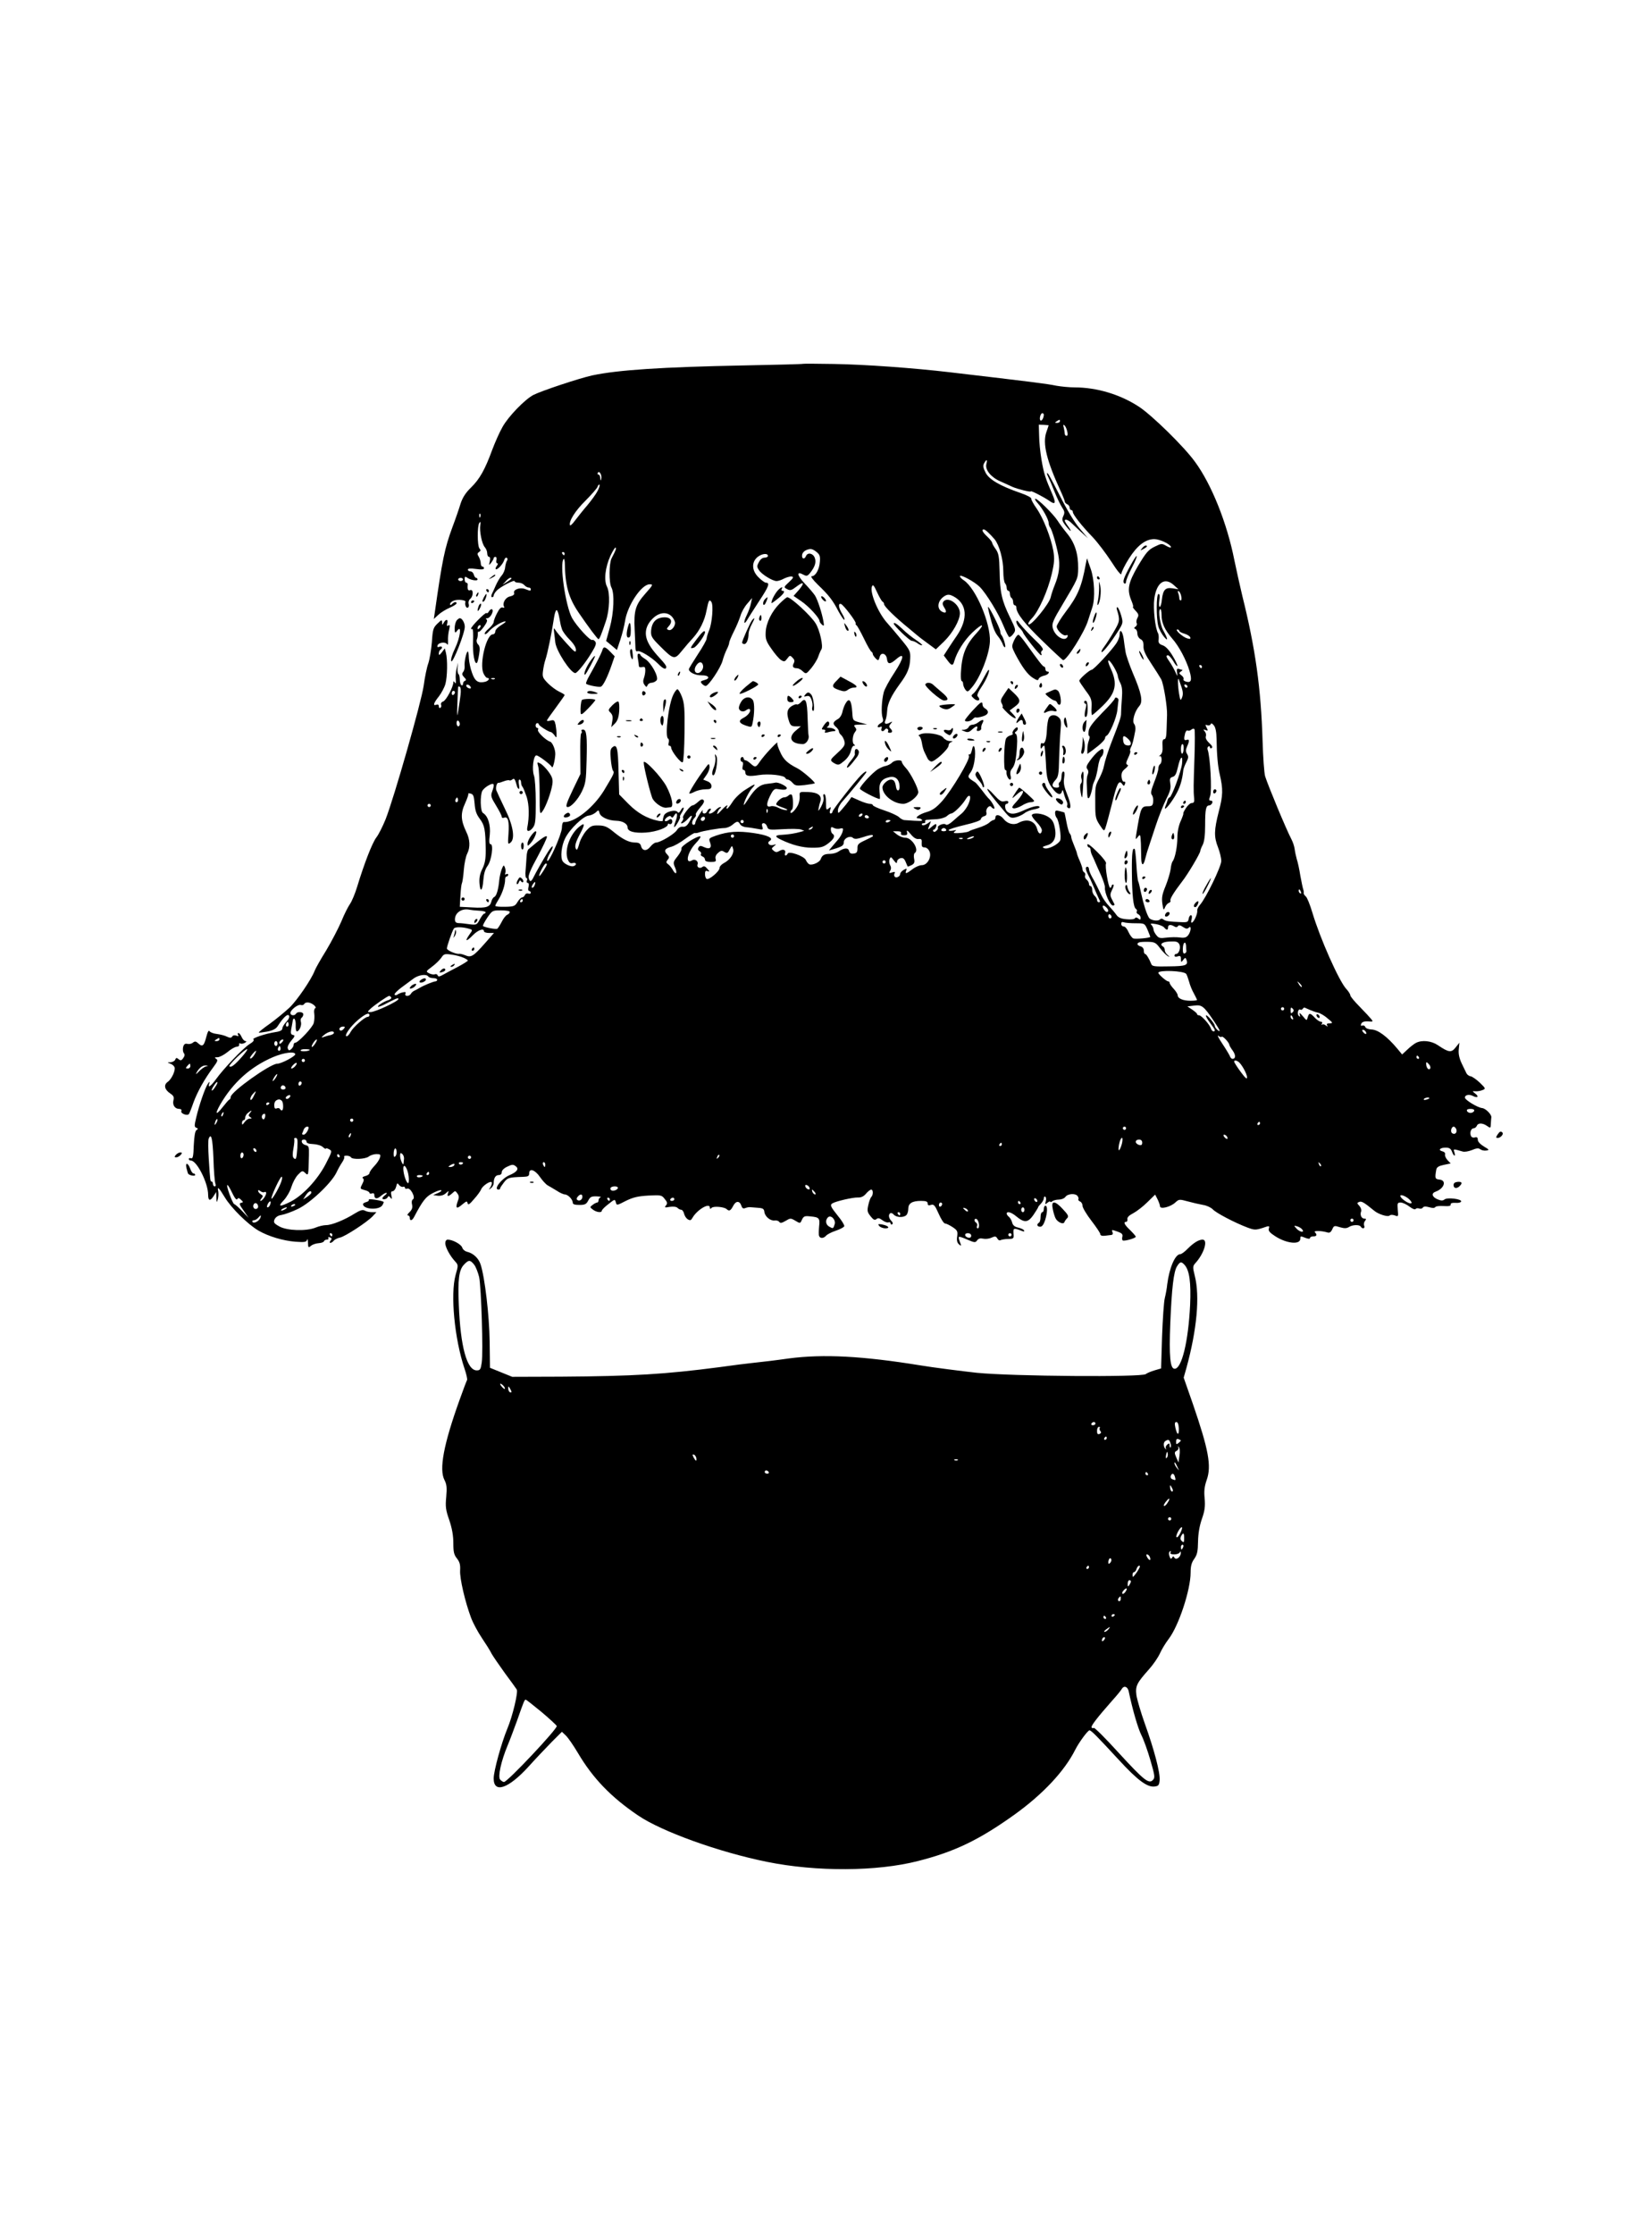 <?xml version="1.0" standalone="no"?>
<!DOCTYPE svg PUBLIC "-//W3C//DTD SVG 20010904//EN"
 "http://www.w3.org/TR/2001/REC-SVG-20010904/DTD/svg10.dtd">
<svg version="1.0" xmlns="http://www.w3.org/2000/svg"
 width="1024pt" height="1384pt" viewBox="0 0 1024 1384"
 preserveAspectRatio="xMidYMid meet">

<g transform="translate(0,1384) scale(0.1,-0.1)"
fill="#000000" stroke="none">
<path d="M4978 11586 c-1 -2 -167 -6 -368 -10 -509 -10 -781 -28 -940 -62 -81
-18 -313 -95 -364 -121 -52 -27 -156 -134 -191 -198 -19 -33 -47 -97 -64 -142
-45 -123 -78 -181 -130 -232 -34 -33 -53 -62 -66 -101 -9 -30 -32 -97 -51
-147 -48 -131 -62 -198 -109 -528 l-6 -40 28 26 c15 14 47 34 71 44 23 10 42
22 42 27 0 12 -14 10 -28 -4 -9 -9 -12 -9 -12 0 0 7 10 16 23 21 26 10 79 3
72 -9 -3 -5 -2 -15 1 -24 8 -22 26 -9 19 13 -3 10 1 24 10 31 20 17 20 61 0
54 -14 -6 -19 5 -16 34 1 6 -3 12 -9 12 -5 0 -10 10 -10 21 0 16 3 19 13 12
19 -16 67 -25 67 -13 0 5 -4 10 -9 10 -5 0 -11 9 -14 20 -3 11 -12 20 -21 20
-9 0 -16 5 -16 11 0 7 16 9 50 4 34 -5 50 -3 50 4 0 6 -4 11 -10 11 -5 0 -10
9 -10 20 0 11 -6 29 -12 40 -11 17 -10 22 1 30 11 6 12 12 3 22 -14 17 -14
139 -1 158 8 11 9 8 6 -13 -6 -38 10 -117 28 -137 8 -9 15 -26 15 -38 0 -12 5
-22 11 -22 7 0 9 -10 5 -27 -6 -27 -6 -27 9 -9 8 11 15 23 15 28 0 4 5 8 11 8
6 0 9 -9 6 -20 -3 -11 0 -20 5 -20 6 0 5 -6 -2 -15 -7 -9 -10 -18 -7 -21 8 -8
44 30 52 55 3 12 11 19 16 15 6 -3 6 -11 2 -17 -5 -7 -10 -25 -12 -42 -1 -16
-11 -39 -21 -50 -10 -11 -26 -38 -36 -60 -10 -22 -21 -48 -26 -57 -4 -10 -3
-18 2 -18 6 0 10 5 10 10 0 6 8 20 18 30 22 24 112 71 112 59 0 -5 11 -9 24
-9 13 0 29 -7 36 -15 7 -8 19 -15 26 -15 8 0 14 -4 14 -10 0 -12 -2 -12 -36 1
-33 12 -76 -5 -67 -26 3 -8 -7 -16 -25 -20 -30 -6 -50 -43 -37 -65 3 -6 -1 -7
-9 -4 -10 4 -21 -7 -35 -35 -12 -22 -21 -47 -21 -55 0 -8 -14 -26 -31 -41 -17
-14 -28 -29 -24 -33 4 -4 15 4 26 17 21 25 80 61 101 61 7 0 -4 -10 -24 -22
-22 -13 -38 -30 -38 -40 0 -10 -7 -18 -15 -18 -40 0 -84 -180 -59 -240 7 -16
18 -30 24 -30 19 0 10 -18 -13 -24 -43 -10 -63 3 -81 55 -10 27 -19 69 -20 93
0 24 -4 42 -7 40 -9 -5 -22 -65 -19 -92 1 -13 -3 -29 -10 -36 -8 -11 -6 -18 7
-32 13 -12 14 -19 5 -22 -6 -2 -12 -10 -12 -18 0 -9 -4 -12 -10 -9 -5 3 -10
19 -10 35 0 16 -4 31 -8 34 -5 3 -7 20 -6 38 l3 33 -8 -34 c-5 -19 -8 -50 -6
-69 2 -24 0 -31 -6 -21 -6 10 -9 10 -9 2 0 -29 -45 -113 -63 -119 -10 -3 -16
-12 -13 -20 3 -7 1 -16 -4 -19 -6 -4 -10 1 -10 9 0 10 -6 13 -15 10 -23 -9
-18 10 15 51 16 21 35 56 41 78 12 45 14 150 3 193 l-7 27 -18 -24 c-15 -19
-19 -21 -19 -7 0 9 5 20 10 23 16 10 11 25 -6 18 -12 -4 -15 -2 -12 8 6 19 49
24 59 8 5 -8 7 0 6 21 -1 19 2 50 7 69 6 26 5 32 -5 26 -9 -6 -11 -2 -7 13 7
26 -7 29 -21 5 -10 -17 -10 -17 -11 1 0 18 -3 17 -29 -8 -25 -24 -29 -35 -34
-114 -4 -48 -14 -107 -22 -131 -9 -24 -22 -87 -29 -140 -15 -103 -183 -692
-236 -827 -18 -44 -43 -94 -57 -112 -26 -34 -75 -161 -119 -305 -13 -43 -33
-91 -45 -108 -12 -17 -36 -65 -53 -107 -18 -42 -60 -123 -94 -180 -35 -56 -67
-113 -72 -127 -20 -53 -109 -183 -155 -227 -28 -26 -82 -71 -122 -100 -40 -28
-71 -53 -69 -55 1 -2 25 1 52 6 33 6 54 17 64 32 36 56 63 81 71 67 5 -8 -1
-22 -16 -38 -14 -15 -25 -33 -25 -42 0 -10 -13 -18 -42 -22 -65 -10 -150 -39
-137 -46 6 -5 -3 -16 -25 -29 -39 -25 -160 -151 -208 -218 -32 -44 -52 -57
-41 -25 4 13 2 13 -9 -3 -17 -25 -54 -132 -72 -209 -12 -50 -12 -58 1 -63 12
-5 12 -7 1 -14 -9 -6 -14 -37 -17 -94 -2 -69 -6 -85 -17 -81 -8 3 -14 1 -14
-4 0 -6 6 -10 13 -10 37 0 107 -139 107 -212 0 -37 12 -41 32 -11 l18 28 1
-35 c1 -32 2 -33 9 -10 4 14 5 35 3 48 -8 36 3 26 41 -37 40 -66 143 -167 208
-205 62 -36 153 -63 230 -69 56 -4 68 -2 71 12 3 9 5 1 6 -18 1 -31 2 -33 19
-19 9 8 31 15 47 16 17 1 32 7 33 12 2 6 10 10 18 10 9 0 12 4 9 10 -3 6 1 7
10 4 12 -5 13 -9 4 -20 -7 -8 -7 -14 -1 -14 5 0 15 6 21 14 6 7 24 16 39 19
32 7 167 95 202 132 l23 25 -27 0 c-15 0 -35 4 -45 10 -14 7 -29 2 -62 -18
-63 -40 -143 -72 -177 -72 -16 0 -46 -7 -65 -15 -57 -24 -179 -20 -226 7 -34
19 -37 25 -29 44 7 14 22 24 43 27 19 3 63 19 99 36 76 35 208 159 241 226 10
22 27 52 37 66 9 14 15 29 11 33 -3 3 3 6 15 6 11 0 24 -4 27 -10 9 -15 89
-12 111 5 10 8 32 15 47 15 25 0 27 -3 22 -22 -4 -13 -20 -37 -36 -53 -16 -17
-29 -36 -29 -43 0 -6 -12 -15 -26 -18 -15 -4 -21 -9 -15 -14 8 -5 7 -15 -4
-36 -15 -29 -14 -29 15 -37 17 -4 30 -12 30 -17 0 -5 7 -7 15 -4 9 4 15 0 15
-9 0 -25 16 -28 40 -7 13 11 28 20 34 20 6 0 3 -7 -7 -14 -9 -7 -17 -16 -17
-20 0 -11 28 -6 33 7 4 9 8 8 17 -3 9 -12 10 -10 6 13 -5 19 -2 27 8 27 7 0
17 12 21 27 6 24 8 26 18 12 7 -9 18 -14 25 -12 6 3 12 0 12 -6 0 -6 6 -8 14
-5 20 8 53 -55 36 -66 -8 -5 -10 -18 -6 -33 4 -19 0 -31 -16 -47 -12 -11 -16
-20 -10 -20 7 0 12 -7 12 -15 0 -22 15 -18 28 8 50 95 71 123 112 144 24 13
49 22 54 19 6 -2 -2 -10 -19 -17 l-30 -13 28 -4 c18 -2 37 3 50 15 19 17 20
17 14 1 -8 -23 1 -23 26 -1 18 17 19 17 32 -1 10 -13 11 -25 4 -43 -18 -48
-11 -57 24 -27 28 23 32 25 35 10 3 -14 12 -8 40 25 21 23 40 50 44 60 8 22
56 54 65 45 4 -4 1 -17 -6 -29 -13 -20 -13 -21 2 -8 10 7 17 22 17 31 0 32 12
50 31 50 12 0 19 7 19 18 0 11 14 25 34 34 29 14 37 15 52 3 23 -16 9 -36 -39
-56 -49 -21 -101 -89 -67 -89 6 0 10 3 10 8 0 4 11 20 24 37 23 29 29 31 119
34 30 1 37 5 37 21 0 35 36 23 67 -22 15 -22 37 -46 48 -52 11 -6 36 -21 56
-33 19 -13 42 -23 50 -23 19 0 49 -31 49 -51 0 -10 12 -14 41 -14 34 0 43 4
55 27 12 23 20 27 52 26 20 -1 31 -3 24 -6 -6 -2 -12 -10 -12 -18 0 -8 -4 -14
-8 -14 -5 0 -17 -6 -28 -14 -19 -15 -19 -15 1 -30 22 -17 55 -21 55 -7 0 5 18
24 41 41 39 31 40 32 46 12 5 -21 6 -21 62 8 45 22 74 29 139 33 79 4 84 3
102 -21 17 -20 18 -28 8 -40 -11 -13 -8 -15 23 -9 22 3 41 1 48 -6 7 -7 17
-12 24 -12 6 0 14 -11 17 -24 3 -13 13 -29 23 -35 15 -9 20 -7 29 9 29 51 108
97 108 63 0 -9 3 -9 11 -1 12 12 78 6 93 -8 16 -15 25 -10 41 21 17 32 40 32
51 -2 4 -13 11 -17 22 -13 10 4 24 7 32 6 8 -1 31 -2 50 -4 29 -2 36 -6 38
-27 5 -29 39 -56 66 -51 10 1 22 -3 26 -9 6 -9 15 -8 39 6 30 18 32 18 61 1
30 -18 30 -18 41 7 10 21 17 24 51 20 56 -5 61 -11 55 -63 -2 -25 -3 -52 0
-58 6 -17 28 -16 43 1 6 8 33 22 60 31 27 9 51 22 53 28 2 7 -16 36 -40 65
-45 56 -50 67 -33 77 21 13 126 37 156 36 21 -1 37 6 52 24 12 14 26 25 32 25
13 0 13 -33 1 -45 -6 -6 -14 -28 -19 -51 -8 -35 -6 -44 14 -69 17 -22 26 -26
36 -18 10 9 19 7 38 -7 13 -10 30 -16 37 -13 7 3 13 0 13 -7 0 -6 5 -8 10 -5
6 4 4 12 -5 21 -17 17 -20 40 -6 48 5 3 14 -1 21 -9 15 -18 61 -20 78 -3 7 7
12 24 12 40 0 33 24 48 79 48 31 0 41 -4 41 -16 0 -11 6 -14 20 -9 18 6 25 -2
48 -54 15 -34 32 -61 40 -61 7 0 27 -10 46 -22 30 -20 33 -26 29 -58 -4 -25 0
-40 11 -49 15 -13 16 -11 6 14 -6 15 -9 30 -6 32 2 3 26 -5 52 -17 45 -19 50
-20 61 -4 8 11 20 14 37 10 14 -3 37 -1 51 6 23 10 28 10 37 -5 5 -10 14 -14
20 -10 7 3 28 7 47 7 34 1 36 2 33 34 -2 35 0 36 57 14 9 -3 12 -1 8 6 -4 6
-21 13 -37 17 -20 4 -32 14 -36 30 -3 13 -12 29 -20 36 -8 6 -14 15 -14 20 0
17 28 9 57 -15 52 -43 74 -42 108 6 16 24 30 46 30 49 0 3 8 13 18 23 9 10 17
24 17 32 0 8 4 13 9 10 5 -3 7 -16 3 -29 -5 -20 -4 -21 11 -8 9 7 17 10 17 6
0 -4 6 -3 13 3 6 5 25 10 40 10 15 0 34 7 41 17 15 21 65 23 76 4 5 -7 7 -16
4 -20 -2 -4 3 -9 11 -13 8 -3 15 -15 15 -27 0 -11 25 -53 55 -92 30 -39 55
-76 55 -83 0 -8 10 -12 28 -10 15 2 33 4 41 5 7 1 11 7 7 16 -7 18 -7 18 33 4
25 -9 31 -16 28 -30 -3 -11 -2 -21 2 -24 11 -6 81 14 81 23 0 4 -16 22 -35 41
-35 33 -44 51 -25 51 6 0 10 8 8 17 -2 11 11 24 37 37 22 12 61 42 87 68 l48
47 15 -29 c8 -16 15 -36 15 -43 0 -21 65 -5 95 23 23 21 25 21 77 7 29 -8 72
-18 95 -22 22 -3 49 -16 60 -27 19 -22 138 -84 215 -113 43 -16 51 -16 93 -3
43 15 45 15 40 -3 -5 -14 5 -26 41 -49 71 -45 154 -53 154 -14 0 17 1 17 34 4
17 -6 26 -6 26 0 0 6 9 10 20 10 22 0 26 10 10 26 -10 10 39 10 76 -1 15 -5
23 0 32 19 10 23 13 24 47 13 28 -8 41 -8 56 1 23 15 66 16 74 2 10 -16 28
-11 21 6 -4 9 -1 23 5 30 9 11 8 14 -4 14 -18 0 -29 24 -20 45 3 9 -2 24 -11
34 -16 17 -16 19 0 25 14 5 29 -3 92 -55 26 -22 85 -40 95 -30 6 6 18 6 33 1
22 -9 22 -7 18 36 -3 40 -2 44 18 44 11 0 36 -11 54 -25 18 -14 35 -21 39 -15
3 5 13 6 21 3 9 -3 19 -1 23 5 5 8 17 9 39 3 20 -6 34 -6 38 0 3 6 27 9 53 7
33 -2 45 1 43 10 -1 8 9 11 29 10 18 -2 34 2 36 8 5 16 -86 27 -103 13 -11 -9
-22 -8 -44 1 -33 14 -40 37 -12 47 54 19 71 70 25 75 -28 3 -30 7 -20 63 3 14
16 22 46 28 l43 9 -20 21 c-11 12 -17 28 -15 35 3 8 -4 16 -16 19 -29 7 -16
23 20 23 22 0 32 -6 39 -25 11 -30 24 -34 15 -4 -7 22 -9 22 51 5 11 -4 38 1
58 9 28 12 41 13 51 5 8 -6 24 -10 37 -8 21 3 20 5 -14 25 -23 14 -38 30 -38
42 0 14 -5 18 -19 14 -11 -3 -21 2 -24 11 -8 21 2 46 18 46 7 0 15 7 19 15 7
19 36 19 64 -1 21 -15 22 -14 23 15 1 17 2 34 3 39 2 17 -35 55 -57 57 -29 3
-107 51 -107 65 0 17 27 22 50 10 29 -15 39 -4 14 15 -19 15 -19 16 1 14 11
-1 30 2 43 7 22 9 22 10 -15 46 -21 20 -47 38 -57 40 -10 1 -22 10 -26 18 -4
8 -17 36 -30 62 -15 32 -21 60 -18 87 l4 41 -24 -30 c-26 -33 -42 -31 -110 15
-40 27 -98 33 -135 14 -12 -6 -36 -25 -54 -42 l-32 -30 -28 34 c-65 78 -122
120 -163 121 -18 1 -34 7 -37 15 -3 8 -12 12 -19 9 -8 -3 -11 0 -7 10 5 14 22
19 57 15 16 -1 17 1 5 16 -8 10 -40 44 -71 76 -32 32 -58 64 -58 70 0 7 -11
25 -25 40 -45 48 -163 314 -210 472 -15 50 -33 95 -41 101 -8 7 -14 16 -13 20
1 5 0 16 -3 24 -3 8 -11 47 -18 85 -6 39 -16 85 -22 102 -5 18 -11 46 -13 62
-2 17 -11 44 -20 61 -34 65 -145 333 -163 390 -6 19 -13 118 -16 220 -10 327
-44 571 -126 900 -15 63 -37 162 -49 220 -45 228 -141 469 -244 609 -67 93
-265 287 -347 341 -116 76 -261 120 -401 120 -31 0 -81 5 -110 10 -63 13 -145
23 -664 84 -223 26 -522 48 -717 51 -102 2 -188 2 -190 1z m1492 -315 c0 -19
-12 -41 -20 -36 -10 6 -1 45 11 45 5 0 9 -4 9 -9z m100 -41 c0 -5 -8 -10 -17
-10 -15 0 -16 2 -3 10 19 12 20 12 20 0z m-70 -25 c0 -1 -6 -20 -14 -42 -25
-71 2 -178 90 -369 13 -28 24 -56 24 -61 0 -6 7 -13 15 -17 8 -3 15 -12 15
-21 0 -8 5 -15 10 -15 6 0 10 -6 10 -12 0 -16 56 -87 125 -158 29 -31 80 -98
114 -150 37 -58 61 -87 62 -75 0 11 21 54 47 95 51 80 102 120 157 120 33 0
97 -30 103 -48 2 -7 -9 -5 -27 5 -29 17 -31 17 -74 -4 -39 -19 -53 -36 -103
-119 -62 -107 -70 -147 -39 -220 8 -19 11 -34 8 -34 -4 0 4 -11 16 -24 19 -20
21 -28 11 -45 -6 -12 -8 -26 -4 -32 4 -6 0 -16 -7 -21 -11 -7 -11 -11 -1 -15
6 -2 12 -15 12 -28 0 -14 9 -29 20 -35 14 -7 19 -20 18 -44 -1 -25 12 -53 48
-107 27 -41 55 -85 62 -98 15 -29 38 -171 36 -221 -1 -19 -2 -61 -3 -92 -1
-42 -5 -58 -15 -58 -9 0 -12 -12 -10 -42 2 -30 -2 -46 -14 -56 -9 -7 -11 -11
-4 -7 15 8 17 -41 2 -50 -5 -3 -10 -16 -10 -27 0 -12 -12 -50 -26 -85 -19 -49
-23 -68 -14 -78 6 -8 10 -26 8 -42 -2 -23 -8 -28 -30 -28 -45 0 -47 -4 -75
-175 -5 -33 -5 -34 10 -15 15 19 16 17 19 -40 1 -33 2 -74 2 -92 1 -49 14 -50
25 -2 6 24 16 58 22 74 6 17 25 75 43 130 18 55 47 128 64 162 25 49 31 70 26
98 -5 31 -2 37 15 42 15 4 23 19 32 59 15 68 32 82 26 23 -5 -47 -65 -209 -77
-209 -4 0 -10 -8 -13 -17 -2 -10 -8 -27 -13 -38 -15 -38 24 3 60 64 29 48 44
95 51 161 1 8 9 30 18 47 14 27 15 36 5 52 -9 15 -9 25 0 46 16 35 15 48 -3
41 -16 -6 -18 5 -9 41 4 13 10 20 16 17 5 -3 15 -1 23 6 7 6 16 7 19 2 3 -5 3
-83 0 -173 -6 -178 -7 -209 -2 -254 2 -23 -1 -30 -15 -30 -9 0 -26 -15 -37
-33 -11 -17 -18 -32 -15 -32 2 0 -5 -21 -16 -46 -13 -28 -21 -67 -21 -102 0
-56 -14 -127 -29 -148 -5 -5 -11 -28 -13 -50 -3 -21 -17 -68 -31 -103 -22 -53
-25 -73 -20 -110 6 -40 8 -43 16 -23 5 12 15 25 24 28 8 3 13 10 10 14 -5 9
19 49 71 117 36 45 114 177 114 191 0 5 7 23 15 38 10 20 15 59 15 121 0 99 5
123 25 123 7 0 15 7 19 15 3 9 0 15 -9 15 -12 0 -12 5 -4 28 12 31 1 246 -16
289 -2 7 0 15 5 18 6 4 10 1 10 -5 0 -6 5 -8 11 -4 7 4 2 15 -16 31 -16 15
-24 31 -21 40 4 9 1 23 -6 31 -11 13 -10 15 5 9 15 -6 16 -4 6 15 -9 18 -9 20
4 15 9 -3 18 -1 21 6 3 8 10 6 20 -7 11 -13 16 -42 17 -85 1 -95 8 -170 19
-216 22 -95 21 -132 -5 -231 -30 -118 -31 -158 -5 -224 11 -28 20 -66 20 -84
0 -35 -96 -232 -132 -272 -11 -12 -18 -28 -17 -35 3 -18 -17 -65 -31 -74 -7
-4 -9 2 -4 19 4 16 2 26 -4 26 -6 0 -12 -10 -14 -22 -3 -20 -8 -23 -48 -21
-73 3 -94 6 -108 16 -8 7 -16 7 -23 0 -12 -12 -56 -5 -67 11 -15 24 -34 84
-48 149 -8 38 -16 73 -19 77 -3 5 -8 51 -11 102 -3 51 -8 95 -10 97 -14 15
-19 -26 -18 -137 1 -149 9 -223 25 -233 6 -4 9 -11 5 -17 -3 -5 1 -12 9 -16 8
-3 15 -13 15 -22 0 -13 -3 -14 -14 -5 -10 8 -16 9 -21 2 -3 -6 -26 -9 -53 -6
-34 3 -51 11 -62 27 -8 12 -29 36 -45 54 -17 17 -39 48 -49 70 -29 59 -36 74
-57 111 -10 18 -19 40 -19 48 0 8 -4 15 -10 15 -14 0 -12 -17 4 -48 8 -15 22
-45 31 -67 16 -38 35 -81 43 -97 2 -5 -2 -8 -7 -8 -6 0 -11 6 -11 14 0 7 -7
19 -15 26 -8 7 -15 23 -15 36 0 13 -4 24 -10 24 -5 0 -10 6 -10 14 0 7 -6 19
-14 26 -8 6 -13 17 -10 25 3 7 1 16 -5 20 -6 3 -11 12 -11 19 0 8 -8 31 -17
52 -10 22 -18 44 -18 49 -1 6 -9 27 -18 49 -9 21 -17 44 -17 50 0 7 -4 16 -9
22 -5 5 -14 36 -20 68 -6 33 -12 60 -13 62 -2 1 -15 5 -31 9 -22 6 -27 4 -27
-12 0 -10 4 -23 9 -29 15 -15 32 -124 22 -142 -14 -26 -77 -56 -98 -47 -15 6
-12 9 14 17 47 12 64 51 51 111 -7 36 -17 51 -42 67 -34 21 -91 27 -100 11 -3
-5 10 -25 30 -45 19 -19 34 -43 32 -53 -5 -26 -21 -21 -29 10 -14 52 -62 68
-116 39 -29 -16 -69 -6 -92 24 -21 27 -51 32 -51 9 0 -8 -5 -15 -10 -15 -6 0
-19 -8 -30 -18 -10 -9 -40 -23 -67 -31 -26 -8 -52 -17 -58 -22 -9 -6 -65 -13
-90 -10 -5 1 -3 6 5 11 11 8 8 9 -12 4 -16 -3 -28 -2 -28 3 0 5 45 19 100 32
61 14 100 28 100 36 0 7 9 15 19 18 14 3 18 11 15 24 -6 22 20 50 31 33 3 -5
11 -10 17 -10 10 0 -15 47 -36 65 -6 6 -24 28 -40 50 -17 22 -35 43 -40 47
-50 32 -51 33 -29 64 13 18 22 52 26 91 5 65 -9 97 -19 44 -4 -17 -10 -28 -15
-25 -5 3 -6 -2 -3 -10 8 -20 -106 -211 -166 -279 -37 -41 -61 -58 -96 -68 -48
-14 -80 -39 -51 -39 9 0 18 -4 22 -10 5 -8 -8 -8 -107 -1 -10 0 -26 9 -36 19
-10 9 -50 28 -90 41 -40 13 -72 28 -72 33 0 4 -8 8 -19 8 -10 0 -40 9 -66 21
l-47 21 -16 -23 c-9 -13 -28 -36 -42 -52 -25 -29 -26 -29 -26 -6 0 13 13 38
28 54 38 42 148 176 148 181 0 9 -10 3 -32 -18 -38 -37 -178 -216 -178 -227 0
-6 -5 -11 -11 -11 -6 0 -8 9 -3 22 6 20 5 21 -10 9 -14 -12 -16 -9 -16 38 0
29 -4 51 -11 51 -6 0 -8 -8 -4 -19 3 -12 -3 -36 -15 -58 -16 -29 -20 -32 -16
-13 2 14 7 34 11 45 11 36 -15 56 -75 58 -55 2 -55 2 -53 -27 1 -16 -4 -41
-12 -56 -16 -31 -45 -58 -45 -42 0 6 4 13 9 16 10 7 8 82 -2 93 -4 3 -13 1
-19 -5 -7 -7 -19 -12 -28 -12 -19 0 -56 -37 -47 -46 3 -3 23 -12 44 -19 22 -8
30 -14 18 -14 -11 -1 -33 6 -49 14 -16 9 -37 13 -47 10 -29 -9 -31 11 -7 62
18 37 28 47 43 45 46 -7 58 -6 62 4 4 12 -55 41 -72 35 -5 -1 -28 -5 -49 -7
-45 -4 -76 -29 -117 -93 -16 -25 -29 -42 -29 -38 0 18 33 84 52 104 30 32 17
29 -44 -11 -30 -19 -64 -52 -78 -75 -14 -22 -29 -41 -33 -41 -5 0 -5 5 -2 10
13 21 -7 9 -35 -22 -21 -23 -28 -27 -23 -13 3 11 11 23 17 27 8 6 8 8 0 8 -6
0 -19 -9 -29 -20 -22 -24 -55 -29 -35 -5 9 11 9 15 1 15 -6 0 -14 -7 -17 -15
-9 -22 -35 -19 -28 3 3 9 -6 -1 -20 -23 -14 -22 -26 -46 -26 -52 0 -7 -4 -13
-10 -13 -15 0 -12 26 5 43 8 8 11 17 8 20 -3 4 9 23 26 43 23 26 29 40 22 47
-8 8 -18 4 -34 -11 -13 -12 -28 -22 -35 -22 -14 0 -67 -69 -58 -77 3 -3 1 -12
-5 -20 -23 -27 12 -13 36 15 28 32 31 20 6 -23 -12 -21 -24 -29 -39 -27 -13 2
-27 -6 -37 -22 -17 -25 -103 -76 -129 -76 -8 0 -24 -12 -35 -26 -23 -29 -50
-27 -58 6 -4 14 -14 20 -34 20 -39 0 -76 18 -133 64 -41 34 -57 41 -95 42 -41
1 -50 -3 -78 -34 -17 -20 -37 -56 -43 -81 -8 -30 -14 -41 -19 -32 -11 17 -4
42 26 98 30 57 29 69 -4 43 -60 -47 -96 -146 -74 -204 9 -21 16 -27 31 -23 23
6 28 -11 6 -19 -16 -6 -56 12 -68 30 -16 23 -8 98 16 144 28 56 113 137 145
139 13 1 32 10 43 19 18 17 19 17 24 -3 7 -25 54 -47 105 -48 39 -1 69 -19 69
-41 0 -25 41 -37 114 -32 67 5 136 31 136 51 0 5 4 6 9 2 12 -7 24 12 16 25
-5 8 -11 7 -21 -1 -8 -6 -18 -9 -22 -5 -4 4 2 14 12 22 14 10 22 11 27 3 4 -8
10 -5 17 7 19 33 26 6 9 -36 -8 -22 -11 -38 -6 -34 11 7 42 64 34 64 -3 0 2
11 11 25 9 14 14 28 11 31 -3 3 -11 -4 -17 -16 -8 -14 -15 -19 -19 -12 -12 20
-78 3 -86 -22 -4 -11 -7 -25 -6 -29 1 -5 -13 -6 -31 -2 -69 15 -126 48 -182
104 l-58 59 -4 143 c-3 145 -10 173 -38 149 -12 -9 -15 -26 -10 -74 3 -33 9
-66 14 -71 10 -12 6 -19 -57 -124 -67 -108 -183 -199 -249 -194 -6 0 -11 -16
-11 -36 -1 -39 -83 -225 -91 -203 -2 7 6 29 18 48 28 49 18 56 -13 7 -28 -45
-76 -129 -91 -160 -14 -28 -22 -29 -29 -2 -4 14 14 57 54 129 32 60 59 116 59
125 0 15 -35 -9 -115 -77 -5 -5 -10 -25 -11 -46 -1 -20 -4 -58 -6 -84 -3 -27
0 -48 5 -48 5 0 7 -7 3 -15 -3 -8 -1 -15 5 -15 7 0 9 -10 5 -25 -4 -14 -2 -25
4 -25 5 0 10 -5 10 -11 0 -6 -7 -8 -15 -5 -9 3 -18 -1 -21 -9 -4 -8 -11 -15
-18 -15 -6 0 -19 -13 -28 -28 -15 -26 -23 -29 -77 -30 -34 -1 -61 2 -61 6 0 4
10 23 22 42 22 36 40 91 39 123 0 9 4 17 10 17 5 0 9 5 9 11 0 5 -5 7 -12 3
-7 -5 -9 -2 -6 7 3 8 2 23 -2 34 -7 18 -9 17 -20 -10 -6 -16 -13 -46 -15 -65
-5 -58 -17 -101 -31 -107 -6 -2 -15 -15 -18 -28 -9 -35 -32 -42 -119 -37 l-77
4 4 68 c2 37 6 72 9 77 3 5 9 42 12 83 3 40 13 86 21 101 20 39 18 88 -6 136
-34 71 -36 114 -7 176 14 31 23 58 20 61 -3 2 4 2 15 -1 16 -4 20 -15 24 -62
3 -43 11 -66 32 -94 30 -40 35 -65 37 -194 0 -56 -5 -83 -21 -116 -15 -29 -20
-57 -18 -87 4 -63 19 -52 24 17 3 39 11 68 26 88 25 33 39 135 19 135 -9 0
-10 17 -5 58 6 61 -11 117 -42 135 -17 10 -19 109 -4 138 6 10 24 26 40 34 34
18 38 9 20 -41 -9 -24 -6 -35 25 -85 19 -31 35 -62 35 -69 0 -7 7 -10 15 -6
24 9 32 -22 27 -98 -5 -67 -4 -70 13 -56 30 25 15 110 -38 215 -24 50 -47 99
-51 110 -5 18 5 49 15 45 2 -1 17 4 33 10 16 6 31 8 34 5 3 -2 11 0 18 6 9 7
14 4 20 -13 4 -13 8 -26 9 -30 0 -3 4 -10 9 -15 5 -5 6 6 3 25 -4 18 -2 32 3
32 6 0 10 -8 10 -18 0 -10 4 -22 9 -27 5 -6 16 -34 26 -63 15 -48 17 -122 3
-192 -5 -25 15 -24 35 2 16 21 18 44 18 159 0 75 -5 147 -11 164 -14 36 -4
125 15 125 13 0 85 -54 97 -73 5 -9 18 41 20 78 2 29 -17 75 -32 80 -28 9 -83
63 -75 74 3 6 1 11 -4 11 -6 0 -11 7 -11 15 0 8 5 15 10 15 6 0 10 -4 10 -8 0
-8 60 -46 73 -47 5 0 15 -9 23 -19 13 -19 14 -19 14 6 0 14 -3 40 -6 57 -6 28
-10 32 -30 27 -13 -4 -24 -4 -24 0 0 3 25 39 55 79 30 41 55 76 55 79 0 3 -15
12 -34 21 -19 9 -50 32 -70 52 -32 33 -35 40 -30 77 3 23 9 52 14 66 15 45 40
168 55 268 4 23 10 42 15 42 5 0 12 -19 16 -42 10 -54 9 -49 18 -78 5 -14 26
-42 47 -63 24 -24 39 -48 39 -63 0 -20 -8 -15 -57 39 -32 35 -64 72 -70 83
-11 17 -12 15 -8 -16 2 -19 6 -46 7 -60 6 -53 95 -190 124 -190 12 0 64 64
102 128 26 42 30 57 21 68 -6 7 -14 12 -18 9 -12 -7 -97 86 -125 136 -41 75
-79 339 -52 366 3 3 6 -7 7 -23 2 -142 23 -217 86 -310 60 -88 116 -163 123
-164 6 0 18 30 45 110 24 71 27 175 8 214 -21 40 -12 120 21 193 15 31 29 54
32 50 5 -5 2 -14 -25 -66 -16 -30 -17 -152 -1 -181 20 -37 15 -157 -10 -248
l-23 -83 34 -28 33 -28 22 66 c12 36 24 86 28 111 14 98 102 230 153 230 23 0
21 -4 -26 -57 -62 -70 -73 -105 -67 -225 2 -51 5 -103 5 -116 1 -13 5 -20 11
-17 14 9 88 -36 130 -78 31 -32 50 -39 50 -18 0 5 -10 19 -22 33 -59 64 -75
86 -92 121 -24 52 -14 101 29 144 52 52 116 43 138 -18 8 -23 -20 -60 -39 -52
-13 5 -13 7 1 23 33 36 8 64 -48 53 -36 -7 -57 -34 -61 -79 -2 -35 2 -44 53
-95 87 -87 92 -88 138 -31 21 26 52 62 70 81 41 46 71 106 83 171 12 61 17 70
30 50 13 -21 4 -130 -14 -174 -9 -21 -16 -45 -16 -53 0 -8 -25 -53 -55 -98
-30 -46 -55 -87 -55 -91 0 -19 41 -39 79 -38 46 1 57 -20 15 -30 -21 -6 -24
-9 -14 -21 7 -8 18 -15 24 -15 18 0 93 112 105 157 6 23 18 54 26 70 8 15 15
34 15 41 0 7 13 38 29 70 16 31 34 75 41 97 6 22 25 56 42 75 l30 35 -7 -32
c-3 -18 -15 -51 -26 -74 -22 -44 -19 -66 3 -29 7 13 41 65 75 118 59 89 67
112 40 112 -6 0 -26 14 -44 32 -44 42 -46 96 -6 128 27 21 64 24 63 5 0 -5
-10 -10 -21 -10 -13 0 -27 -11 -35 -28 -13 -23 -13 -30 1 -50 17 -26 84 -67
109 -67 10 0 31 7 47 16 17 8 38 14 47 12 13 -2 9 -10 -17 -34 -34 -32 -34
-32 -12 -44 19 -10 27 -8 57 15 47 36 54 25 15 -21 l-32 -36 48 -33 c46 -31
113 -104 113 -123 0 -5 7 -15 15 -22 13 -11 14 -8 9 21 -9 51 -35 131 -52 159
-9 14 -38 48 -65 76 -48 51 -51 78 -6 53 19 -10 25 -8 41 12 30 38 39 66 28
94 -11 28 -44 34 -54 10 -9 -23 -28 -18 -24 7 2 14 14 26 31 32 22 8 32 6 55
-11 23 -18 27 -27 24 -63 -3 -48 -27 -90 -50 -90 -10 0 5 -20 38 -53 68 -65
92 -96 127 -164 16 -29 32 -53 36 -53 5 0 0 16 -12 36 -24 39 -27 68 -8 62 16
-6 96 -111 91 -120 -2 -4 0 -9 5 -12 5 -3 26 -41 47 -84 20 -42 41 -78 46 -80
4 -2 8 -8 8 -14 0 -9 25 -38 33 -38 3 0 7 9 10 21 8 31 41 21 45 -14 4 -34 19
-34 56 -2 55 48 51 11 -9 -81 -32 -48 -62 -103 -67 -123 -13 -50 -17 -131 -7
-158 6 -17 4 -25 -11 -33 -23 -12 -27 -32 -5 -24 11 5 13 2 9 -10 -7 -17 11
-22 21 -6 4 6 11 8 16 4 5 -3 7 -10 4 -15 -4 -5 1 -9 9 -9 19 0 21 11 4 28 -8
8 -8 15 3 28 13 16 12 16 -7 6 -25 -13 -36 -6 -25 17 4 9 9 34 10 56 2 46 25
94 79 168 48 65 62 100 64 158 2 43 -2 52 -54 115 -31 38 -72 86 -90 106 -56
63 -108 189 -93 225 6 14 12 7 32 -37 14 -30 29 -56 34 -58 5 -2 9 -9 9 -15 0
-14 71 -83 150 -147 30 -25 57 -47 60 -50 3 -3 29 -23 58 -44 l53 -39 51 49
c53 52 98 131 98 175 0 54 -73 106 -101 73 -9 -11 -7 -20 4 -38 18 -27 12 -39
-13 -26 -38 20 -27 75 20 100 15 8 28 7 49 -4 86 -45 94 -139 21 -246 -10 -14
-32 -47 -49 -73 l-31 -48 22 -29 c26 -36 35 -37 43 -7 16 57 61 129 111 177
65 62 85 60 26 -4 -67 -72 -91 -135 -96 -248 -1 -27 1 -48 6 -48 4 0 8 -8 8
-17 0 -10 7 -26 14 -36 13 -16 16 -15 41 15 52 61 107 203 111 283 5 114 -88
331 -162 380 -13 8 -24 20 -24 25 0 15 91 -34 123 -66 40 -40 118 -167 148
-243 15 -36 30 -66 35 -68 5 -1 17 8 26 21 16 22 15 26 -22 102 -50 102 -62
154 -64 285 -2 91 -6 111 -24 137 -12 16 -22 34 -22 39 0 5 -13 22 -30 38 -30
28 -38 45 -22 45 9 0 37 -26 67 -61 29 -35 54 -125 54 -198 0 -35 5 -69 11
-75 5 -5 10 -18 10 -28 0 -10 5 -18 10 -18 6 0 10 -9 10 -19 0 -11 5 -23 10
-26 6 -3 10 -15 10 -26 0 -10 5 -19 10 -19 6 0 10 -6 10 -14 0 -35 50 -99 163
-208 67 -65 124 -118 127 -118 23 0 132 173 154 245 9 28 21 65 27 83 18 55
13 172 -10 237 -12 33 -22 62 -22 65 -1 3 -5 -13 -9 -35 -25 -139 -49 -196
-124 -295 -31 -41 -56 -82 -56 -91 0 -23 40 -61 57 -55 9 4 13 1 11 -6 -14
-40 -82 0 -93 54 -6 25 4 48 63 146 94 158 94 157 95 221 1 88 -20 157 -68
215 -23 28 -50 65 -60 81 -26 40 -122 135 -137 135 -6 0 0 -12 14 -27 30 -33
68 -101 68 -123 0 -9 4 -20 8 -26 12 -12 39 -106 52 -173 12 -64 5 -119 -22
-185 -11 -27 -22 -61 -25 -75 -7 -40 -124 -183 -138 -169 -5 4 5 21 21 37 42
43 99 171 123 274 17 73 18 97 10 145 -15 82 -62 202 -103 261 -20 28 -35 56
-34 62 2 6 -28 22 -67 35 -127 44 -194 83 -216 126 -15 29 -17 43 -9 58 15 27
22 25 14 -5 -9 -35 28 -81 84 -106 26 -12 61 -27 77 -35 32 -14 115 -35 115
-28 0 6 80 -35 113 -58 39 -28 44 -16 20 40 -42 96 -53 129 -67 212 -8 47 -15
115 -15 152 l-2 67 31 -1 c16 -1 30 -2 30 -3z m115 -37 c5 -18 3 -28 -4 -28
-6 0 -11 6 -11 13 0 6 -3 23 -6 37 -5 17 -4 22 4 15 6 -5 14 -22 17 -37z
m-2888 -296 c-3 -12 -5 -11 -6 6 0 12 -6 22 -12 22 -5 0 -7 5 -3 11 9 16 27
-16 21 -39z m-23 -74 c-9 -18 -38 -58 -63 -88 -26 -30 -60 -73 -76 -94 -16
-22 -30 -35 -32 -30 -8 25 33 90 96 152 37 37 71 76 75 86 3 10 9 16 12 13 3
-3 -2 -20 -12 -39z m-727 -160 c-3 -8 -6 -5 -6 6 -1 11 2 17 5 13 3 -3 4 -12
1 -19z m523 -228 c0 -5 -2 -10 -4 -10 -3 0 -8 5 -11 10 -3 6 -1 10 4 10 6 0
11 -4 11 -10z m-630 -160 c0 -5 -7 -10 -15 -10 -8 0 -15 5 -15 10 0 6 7 10 15
10 8 0 15 -4 15 -10z m300 6 c0 -2 -12 -12 -27 -21 l-28 -18 19 21 c17 20 36
29 36 18z m4107 -42 l28 -25 -36 6 c-45 7 -60 -8 -67 -70 -2 -25 -9 -45 -13
-45 -5 0 -6 18 -3 40 4 27 3 40 -5 40 -14 0 -15 -150 -1 -200 5 -19 21 -48 35
-65 27 -33 25 -14 -5 40 -19 34 -32 123 -19 131 5 3 9 -14 9 -36 0 -50 19 -91
65 -145 43 -48 88 -134 108 -201 17 -58 11 -76 -21 -67 -12 3 -19 10 -16 15 3
5 -2 16 -12 23 -17 13 -17 16 -4 25 8 5 12 10 8 10 -3 0 -13 3 -21 6 -11 4
-14 -2 -11 -23 4 -26 3 -26 -12 7 -9 19 -25 47 -35 61 -22 31 -23 39 -9 39 6
0 20 -16 32 -35 11 -20 23 -34 26 -31 2 3 -10 31 -29 62 -22 37 -44 60 -62 66
-23 8 -28 16 -25 37 1 14 0 31 -3 36 -19 32 -32 155 -24 216 14 101 65 136
122 83z m45 -69 c3 -14 1 -25 -3 -25 -5 0 -9 6 -9 14 0 8 -3 22 -7 32 -4 11
-3 15 4 11 6 -4 13 -18 15 -32z m-12 -214 c0 -4 14 -12 32 -17 17 -5 33 -15
36 -23 3 -10 -2 -11 -19 -6 -28 8 -80 55 -61 55 6 0 12 -4 12 -9z m-2952 -215
c4 -20 -15 -46 -33 -46 -21 0 -25 26 -8 49 17 25 36 23 41 -3z m3092 -6 c0 -5
-2 -10 -4 -10 -3 0 -8 5 -11 10 -3 6 -1 10 4 10 6 0 11 -4 11 -10z m-4383 -76
c-3 -3 -12 -4 -19 -1 -8 3 -5 6 6 6 11 1 17 -2 13 -5z m4258 -55 c8 -25 9 -43
2 -60 -9 -22 -11 -21 -18 21 -9 52 -10 112 -2 90 3 -8 11 -31 18 -51z m-4407
3 c2 -7 -2 -10 -12 -6 -9 3 -16 11 -16 16 0 13 23 5 28 -10z m4443 5 c-1 -12
-15 -9 -19 4 -3 6 1 10 8 8 6 -3 11 -8 11 -12z m-4506 -50 c-3 -23 -9 -67 -14
-97 -8 -48 -9 -43 -6 40 2 52 4 99 5 103 0 5 5 5 10 2 6 -4 8 -24 5 -48z m-35
14 c0 -6 -4 -13 -10 -16 -5 -3 -10 1 -10 9 0 9 5 16 10 16 6 0 10 -4 10 -9z
m30 -197 c0 -8 -4 -14 -10 -14 -5 0 -10 9 -10 21 0 11 5 17 10 14 6 -3 10 -13
10 -21z m4487 -154 c-3 -39 -17 -39 -17 0 0 17 4 30 10 30 5 0 8 -13 7 -30z
m-1333 -339 c-8 -20 -27 -47 -42 -60 -15 -12 -41 -35 -59 -51 -20 -17 -35 -24
-41 -18 -11 11 -56 -8 -48 -20 2 -4 -2 -13 -10 -19 -8 -8 -15 -9 -19 -3 -3 6
-2 10 3 10 5 0 12 9 15 20 5 21 -4 19 -36 -9 -17 -14 -17 -13 -7 13 l11 29
-25 -17 c-15 -9 -27 -12 -31 -6 -3 6 1 10 10 10 9 0 13 5 10 10 -3 6 2 11 12
11 10 1 37 3 61 4 24 2 51 10 61 19 10 9 22 16 27 16 15 0 68 52 89 87 25 42
39 22 19 -26z m-3168 12 c-10 -10 -19 5 -10 18 6 11 8 11 12 0 2 -7 1 -15 -2
-18z m-166 -23 c0 -5 -4 -10 -10 -10 -5 0 -10 5 -10 10 0 6 5 10 10 10 6 0 10
-4 10 -10z m2087 -42 c-3 -8 -6 -5 -6 6 -1 11 2 17 5 13 3 -3 4 -12 1 -19z
m588 -18 c-3 -5 -11 -10 -16 -10 -6 0 -7 5 -4 10 3 6 11 10 16 10 6 0 7 -4 4
-10z m40 -10 c3 -5 -1 -10 -9 -10 -9 0 -16 5 -16 10 0 6 4 10 9 10 6 0 13 -4
16 -10z m-1015 -8 c0 -13 -12 -22 -22 -16 -10 6 -1 24 13 24 5 0 9 -4 9 -8z
m240 -22 c0 -5 -4 -10 -10 -10 -5 0 -10 5 -10 10 0 6 5 10 10 10 6 0 10 -4 10
-10z m910 6 c0 -2 -7 -6 -15 -10 -8 -3 -15 -1 -15 4 0 6 7 10 15 10 8 0 15 -2
15 -4z m-932 -23 c5 -9 22 -17 38 -18 16 -1 46 -6 68 -10 36 -7 38 -6 31 14
-4 15 -2 21 9 21 8 0 18 -10 21 -21 7 -21 12 -21 99 -16 50 3 100 2 111 -2
l20 -8 -20 -6 c-38 -11 -80 -17 -117 -19 -47 -2 -48 -11 -5 -31 67 -32 131
-49 192 -49 54 0 69 4 99 27 36 27 45 48 26 60 -5 3 -10 15 -10 26 0 16 3 18
18 10 10 -6 28 -8 40 -4 18 4 20 1 15 -19 -3 -12 -15 -34 -27 -48 -12 -14 -30
-35 -40 -47 l-18 -22 28 8 c54 16 64 23 64 42 0 25 37 44 56 29 11 -10 25 -9
65 4 28 10 54 15 57 12 7 -7 8 -6 -48 -33 -39 -18 -46 -25 -45 -49 0 -23 -5
-30 -23 -32 -17 -3 -25 2 -29 16 -5 22 -32 20 -68 -5 -11 -7 -33 -13 -50 -13
-35 0 -49 -8 -58 -33 -7 -19 -50 -39 -70 -32 -7 3 -17 15 -22 27 -12 25 -107
58 -113 39 -2 -6 -8 -11 -13 -11 -4 0 -6 6 -3 14 8 20 -12 29 -35 14 -15 -9
-23 -9 -35 1 -15 12 -15 15 1 28 17 13 16 14 -4 8 -24 -7 -42 13 -22 25 27 17
-11 36 -100 49 -95 14 -157 10 -233 -16 -43 -15 -46 -18 -37 -41 13 -34 -1
-46 -35 -31 -23 11 -29 10 -36 -1 -6 -10 -4 -17 6 -23 8 -5 12 -12 9 -18 -4
-5 1 -12 9 -15 9 -3 16 -12 16 -20 0 -9 12 -14 36 -14 30 0 34 3 30 18 -4 12
1 26 14 37 17 16 25 17 40 7 17 -10 21 -8 33 15 14 26 15 26 21 5 9 -27 -17
-68 -55 -88 -16 -8 -29 -22 -29 -32 0 -20 -66 -76 -80 -67 -6 3 -10 17 -10 30
0 18 4 23 16 18 14 -5 14 -3 -2 15 -13 16 -21 18 -30 11 -16 -13 -37 -2 -30
16 7 19 -16 36 -34 25 -46 -28 -29 51 22 105 21 22 34 41 29 43 -17 6 -122
-60 -117 -74 3 -7 -8 -29 -24 -49 -28 -35 -29 -39 -15 -71 16 -38 3 -47 -16
-11 -7 12 -19 27 -28 33 -13 10 -13 14 -2 28 11 13 10 18 -3 32 -23 23 -16 37
25 48 19 5 57 27 85 48 29 21 56 38 60 37 5 -1 16 0 24 3 24 10 131 28 160 28
15 0 37 9 50 20 28 24 36 25 48 3z m447 -23 c-3 -5 -12 -10 -18 -10 -7 0 -6 4
3 10 19 12 23 12 15 0z m830 -10 c3 -5 -3 -10 -15 -10 -12 0 -18 5 -15 10 3 6
10 10 15 10 5 0 12 -4 15 -10z m-171 -58 c17 2 21 -2 19 -24 -1 -22 3 -28 18
-28 11 0 24 -10 30 -24 16 -34 -12 -86 -47 -86 -14 0 -40 -11 -58 -25 -38 -29
-48 -31 -39 -9 5 14 3 15 -15 5 -12 -7 -22 -18 -22 -25 0 -17 -27 -29 -35 -16
-4 6 -3 15 1 21 4 8 -1 9 -16 4 -19 -6 -21 -5 -12 11 7 12 6 23 -1 35 -5 9 -7
25 -3 35 7 18 9 17 26 -6 15 -19 20 -21 20 -9 0 9 9 19 21 22 15 4 23 -1 32
-21 6 -15 12 -28 13 -30 1 -2 12 2 24 8 18 9 21 18 16 41 -3 15 -1 31 4 34 30
19 -17 95 -58 95 -15 0 -38 9 -52 20 l-25 20 27 0 c18 0 26 -4 23 -12 -3 -8 4
-13 18 -13 19 0 23 4 19 20 -3 15 3 11 23 -13 18 -22 34 -32 49 -30z m-1144
18 c0 -5 -4 -10 -10 -10 -5 0 -10 5 -10 10 0 6 5 10 10 10 6 0 10 -4 10 -10z
m1480 -10 c-8 -5 -22 -9 -30 -9 -10 0 -8 3 5 9 27 12 43 12 25 0z m-63 -6 c-3
-3 -12 -4 -19 -1 -8 3 -5 6 6 6 11 1 17 -2 13 -5z m-477 -144 c0 -5 -4 -10
-10 -10 -5 0 -10 5 -10 10 0 6 5 10 10 10 6 0 10 -4 10 -10z m-2100 -14 c0
-10 -43 -77 -47 -73 -6 6 30 76 40 77 4 0 7 -2 7 -4z m-76 -130 c-3 -9 -10
-16 -15 -16 -5 0 -4 9 3 20 14 22 21 20 12 -4z m4750 -42 c3 -8 2 -12 -4 -9
-6 3 -10 10 -10 16 0 14 7 11 14 -7z m-4824 -54 c0 -5 -5 -10 -11 -10 -5 0 -7
5 -4 10 3 6 8 10 11 10 2 0 4 -4 4 -10z m3618 -42 c14 -14 16 -28 2 -28 -5 0
-14 9 -20 20 -12 22 -1 27 18 8z m-3890 -20 c23 -1 42 -5 42 -10 0 -4 -4 -8
-8 -8 -5 0 -17 -16 -28 -36 -18 -34 -20 -35 -64 -30 -25 4 -55 7 -67 7 -17 1
-23 7 -23 23 0 42 43 70 90 60 9 -2 35 -5 58 -6z m192 -8 c0 -6 -7 -13 -15
-17 -9 -3 -25 -23 -35 -44 -11 -21 -23 -40 -28 -43 -8 -5 -80 9 -88 17 -3 3 9
25 26 51 31 45 32 46 86 46 30 0 54 -4 54 -10z m3730 -31 c0 -5 -4 -9 -10 -9
-5 0 -10 7 -10 16 0 8 5 12 10 9 6 -3 10 -10 10 -16z m148 -39 c57 0 57 0 75
-40 9 -22 17 -42 17 -44 0 -7 -90 -15 -105 -10 -9 4 -22 22 -30 40 -8 19 -21
34 -29 34 -9 0 -16 7 -16 16 0 11 5 14 16 10 9 -3 41 -6 72 -6z m178 -26 c15
-18 24 -18 24 1 0 17 18 19 40 5 9 -6 17 -5 21 2 5 8 15 7 32 -5 18 -12 27
-13 36 -4 17 17 14 -24 -4 -47 -11 -14 -23 -18 -52 -14 -21 3 -58 2 -83 -1
-39 -5 -48 -3 -62 15 -10 12 -18 28 -18 36 0 8 -6 20 -12 27 -11 10 -5 11 27
6 22 -4 45 -13 51 -21z m-4305 -9 c19 -6 19 -7 -2 -36 -30 -43 -19 -45 21 -4
32 33 70 47 70 25 0 -5 14 -10 31 -10 l31 0 -58 -66 c-70 -79 -84 -88 -121
-72 -15 6 -32 10 -37 9 -17 -4 -76 21 -76 33 0 14 32 106 43 123 8 12 56 11
98 -2z m4280 -120 c17 -22 38 -43 47 -48 15 -7 15 -7 0 6 -10 8 -18 21 -18 30
0 9 -4 19 -10 22 -25 15 -7 30 40 32 41 2 51 -1 60 -17 11 -21 -2 -60 -20 -60
-6 0 -10 -5 -10 -11 0 -6 9 -8 20 -4 16 5 20 2 20 -17 1 -21 2 -22 14 -5 12
15 14 16 20 2 13 -35 -2 -41 -108 -42 -90 -2 -105 0 -110 15 -13 33 -31 62
-38 62 -5 0 -8 9 -8 21 0 12 -8 23 -20 26 -22 6 -26 19 -8 25 6 2 32 4 56 3
39 -1 47 -5 73 -40z m161 15 c0 -11 1 -25 2 -32 1 -6 -5 -13 -11 -15 -8 -3
-12 7 -11 31 1 38 17 50 20 16z m-4480 -73 c15 -6 28 -15 28 -18 0 -3 -28 -21
-62 -39 -35 -18 -76 -40 -92 -49 -21 -12 -30 -13 -33 -4 -2 7 -10 10 -18 7 -7
-3 -23 0 -35 6 -21 11 -21 12 18 41 22 16 47 41 57 55 16 24 21 26 63 20 25
-3 59 -12 74 -19z m4481 -101 c4 -6 12 -28 18 -49 5 -21 19 -54 30 -73 10 -19
19 -37 19 -39 0 -3 -18 -5 -41 -5 -46 0 -79 14 -79 34 0 7 -11 25 -25 40 -14
15 -25 31 -25 37 0 5 -4 9 -9 9 -11 0 -61 44 -61 53 0 19 159 13 173 -7z
m-4698 -16 c3 -5 17 -10 31 -10 13 0 24 -4 24 -10 0 -5 -5 -10 -11 -10 -12 0
-75 -26 -99 -41 -8 -5 -22 -12 -30 -16 -8 -3 -19 -12 -23 -20 -11 -18 -41 -17
-34 1 4 10 0 12 -16 8 -12 -2 -27 -9 -34 -14 -6 -5 -14 -5 -17 0 -3 5 16 24
41 43 25 19 60 44 77 57 32 23 80 29 91 12z m5414 -64 c-3 -3 -11 5 -18 17
-13 21 -12 21 5 5 10 -10 16 -20 13 -22z m-5644 -65 c3 -5 -5 -13 -17 -17 -28
-8 -70 -35 -65 -41 3 -2 20 4 38 13 19 10 46 24 62 31 16 9 27 10 27 4 0 -14
-144 -81 -172 -81 -22 0 -22 0 -3 19 24 23 107 80 117 81 4 0 9 -4 13 -9z
m-480 -47 c11 -9 15 -18 9 -20 -6 -3 -9 -18 -6 -34 2 -16 1 -42 -3 -57 -6 -27
-97 -123 -115 -123 -6 0 -10 -6 -10 -14 0 -7 -7 -19 -15 -26 -12 -10 -16 -9
-21 4 -4 9 5 29 21 48 24 28 25 34 11 36 -13 3 -15 11 -11 35 4 18 7 40 9 50
5 33 21 12 19 -25 -1 -21 2 -38 7 -38 15 0 32 39 25 60 -3 10 -1 21 5 25 5 3
10 13 10 21 0 16 -36 19 -45 4 -9 -15 -35 -12 -35 4 0 19 48 56 65 50 7 -3 16
-1 20 5 9 16 37 13 60 -5z m5580 -101 c19 -28 35 -55 35 -58 0 -12 -30 17 -30
29 -1 15 -48 72 -55 65 -2 -3 8 -23 25 -45 16 -21 30 -42 30 -46 0 -15 -19 -8
-24 10 -8 25 -59 82 -74 82 -7 0 -12 3 -12 8 0 4 -14 16 -30 27 l-30 20 42 5
c48 6 59 -2 123 -97z m435 77 c0 -5 -4 -10 -10 -10 -5 0 -10 5 -10 10 0 6 5
10 10 10 6 0 10 -4 10 -10z m52 -22 c-9 -9 -12 -7 -12 12 0 19 3 21 12 12 9
-9 9 -15 0 -24z m108 15 c14 -6 36 -14 50 -17 14 -3 41 -19 60 -36 33 -27 33
-29 12 -30 -16 0 -21 -4 -16 -12 6 -10 5 -10 -8 -1 -8 7 -19 9 -23 5 -5 -4 -5
-1 -1 6 4 7 2 12 -7 12 -7 0 -24 11 -37 25 -29 31 -36 31 -44 3 -6 -23 -6 -23
-31 7 -18 21 -23 24 -19 10 5 -15 4 -17 -5 -9 -13 12 -4 47 9 39 5 -3 11 -1
15 5 4 6 9 9 13 7 4 -2 18 -8 32 -14z m-5830 -33 c0 -5 -5 -10 -11 -10 -18 0
-90 -64 -105 -92 -8 -16 -19 -28 -25 -28 -19 0 21 59 68 99 47 40 73 51 73 31z
m5724 -16 c3 -8 2 -12 -4 -9 -6 3 -10 10 -10 16 0 14 7 11 14 -7z m-6228 -51
c-10 -10 -19 5 -10 18 6 11 8 11 12 0 2 -7 1 -15 -2 -18z m344 -18 c-7 -8 -16
-12 -21 -9 -13 8 -1 24 18 24 13 0 13 -3 3 -15z m6335 -16 c11 -17 -1 -21 -15
-4 -8 9 -8 15 -2 15 6 0 14 -5 17 -11z m-6395 -8 c0 -5 -10 -11 -22 -14 -13
-2 -32 -8 -43 -12 -16 -5 -15 -3 5 14 26 21 60 28 60 12z m5503 -24 c7 6 46
-36 47 -50 0 -4 10 -21 21 -36 20 -28 19 -51 -2 -51 -5 0 -13 8 -16 18 -4 9
-25 44 -47 77 -22 33 -33 54 -24 48 8 -7 18 -10 21 -6z m-5823 -32 c-7 -9 -15
-13 -17 -11 -7 7 7 26 19 26 6 0 6 -6 -2 -15z m204 -10 c-9 -14 -19 -24 -21
-21 -6 6 20 46 30 46 4 0 0 -11 -9 -25z m-234 0 c0 -8 -4 -15 -10 -15 -5 0
-10 7 -10 15 0 8 5 15 10 15 6 0 10 -7 10 -15z m16 -42 c-10 -10 -19 5 -10 18
6 11 8 11 12 0 2 -7 1 -15 -2 -18z m-236 -40 c-45 -51 -68 -69 -78 -59 -7 7
95 106 110 106 5 0 -9 -21 -32 -47z m420 43 c0 -8 -51 -13 -56 -5 -3 5 9 9 25
9 17 0 31 -2 31 -4z m-340 -25 c-11 -21 -30 -37 -30 -25 0 8 30 44 37 44 2 0
-1 -9 -7 -19z m250 -3 c-1 -13 -86 -58 -111 -58 -44 0 -289 -175 -289 -206 0
-7 -3 -14 -8 -16 -4 -1 -22 -22 -41 -46 -43 -55 -51 -47 -16 15 79 136 188
234 328 294 69 29 137 37 137 17z m6965 -18 c3 -5 1 -10 -4 -10 -6 0 -11 5
-11 10 0 6 2 10 4 10 3 0 8 -4 11 -10z m-6905 -20 c0 -5 -4 -10 -10 -10 -5 0
-10 5 -10 10 0 6 5 10 10 10 6 0 10 -4 10 -10z m5786 -8 c19 -12 54 -75 54
-97 0 -14 -12 -3 -40 35 -22 30 -40 58 -40 63 0 9 12 9 26 -1z m-5846 -27 c-7
-8 -17 -15 -23 -15 -5 0 -2 9 8 20 21 23 35 19 15 -5z m7035 -15 c-9 -14 -25
5 -25 30 0 12 3 12 16 -2 9 -9 13 -21 9 -28z m-7159 -62 c-9 -12 -16 -19 -16
-15 0 11 24 47 28 42 2 -2 -3 -14 -12 -27z m-372 -52 c-9 -15 -19 -25 -21 -22
-3 2 3 16 13 30 9 15 19 25 21 22 3 -2 -3 -16 -13 -30z m536 25 c0 -6 -4 -13
-10 -16 -5 -3 -10 1 -10 9 0 9 5 16 10 16 6 0 10 -4 10 -9z m-100 -32 c0 -5
-7 -9 -15 -9 -15 0 -20 12 -9 23 8 8 24 -1 24 -14z m-198 -51 c-8 -18 -17 -27
-20 -20 -2 7 4 22 14 33 24 26 25 24 6 -13z m220 -10 c-6 -6 -15 -8 -19 -4 -4
4 -1 11 7 16 19 12 27 3 12 -12z m7068 -2 c0 -2 -9 -6 -20 -9 -11 -3 -18 -1
-14 4 5 9 34 13 34 5z m-7115 -14 c6 -4 10 -19 10 -34 1 -28 -9 -36 -20 -18
-3 5 -12 7 -20 3 -11 -4 -15 2 -15 20 0 22 10 33 30 36 3 0 10 -3 15 -7z m-75
-16 c0 -3 -4 -8 -10 -11 -5 -3 -10 -1 -10 4 0 6 5 11 10 11 6 0 10 -2 10 -4z
m7468 -48 c-3 -7 -13 -13 -23 -13 -10 0 -20 6 -22 13 -3 7 5 12 22 12 17 0 25
-5 23 -12z m-7589 -14 c-10 -13 -10 -17 2 -25 12 -7 11 -9 -3 -9 -9 0 -24 -10
-32 -22 -13 -18 -16 -19 -16 -5 0 9 5 17 10 17 6 0 10 7 10 16 0 9 8 23 18 30
23 18 27 17 11 -2z m-166 -9 c-3 -9 -8 -14 -10 -11 -3 3 -2 9 2 15 9 16 15 13
8 -4z m260 -16 c-4 -13 -9 -17 -15 -11 -11 11 -3 32 12 32 4 0 6 -9 3 -21z
m-302 -36 c-12 -20 -14 -14 -5 12 4 9 9 14 11 11 3 -2 0 -13 -6 -23z m849 17
c0 -5 -4 -10 -10 -10 -5 0 -10 5 -10 10 0 6 5 10 10 10 6 0 10 -4 10 -10z
m5620 -20 c0 -5 -5 -10 -11 -10 -5 0 -7 5 -4 10 3 6 8 10 11 10 2 0 4 -4 4
-10z m-5903 -45 c-7 -14 -18 -25 -25 -25 -7 0 -11 3 -9 8 2 4 7 15 10 25 4 9
13 17 21 17 11 0 12 -5 3 -25z m5073 15 c0 -5 -4 -10 -10 -10 -5 0 -10 5 -10
10 0 6 5 10 10 10 6 0 10 -4 10 -10z m2047 -6 c7 -20 -8 -36 -25 -25 -14 8 -6
41 9 41 5 0 12 -7 16 -16z m-6854 -39 c-3 -9 -8 -14 -10 -11 -3 3 -2 9 2 15 9
16 15 13 8 -4z m5432 -6 c11 -17 -1 -21 -15 -4 -8 9 -8 15 -2 15 6 0 14 -5 17
-11z m-6282 -136 c2 -76 8 -146 12 -155 4 -11 3 -18 -4 -18 -6 0 -11 7 -11 15
0 8 -4 15 -8 15 -9 0 -9 2 -18 142 -4 59 -4 114 -1 122 16 41 25 5 30 -121z
m520 65 c-5 -68 -8 -77 -23 -62 -7 7 -7 28 -1 59 5 28 7 53 5 57 -3 5 1 8 9 8
11 0 13 -13 10 -62z m5112 30 c-4 -18 -12 -37 -17 -43 -10 -10 -2 49 9 68 10
17 14 5 8 -25z m-5055 9 c0 -9 14 -14 42 -15 23 -1 50 -9 60 -19 10 -9 18 -13
18 -9 0 4 9 2 20 -4 20 -11 19 -13 -22 -93 -51 -97 -140 -192 -215 -231 -70
-35 -84 -33 -44 8 17 18 39 55 47 82 8 26 26 61 41 76 25 26 28 27 45 11 20
-18 20 -20 23 110 1 52 0 58 -22 63 -25 7 -32 34 -8 34 8 0 15 -6 15 -13z
m5180 -6 c0 -14 -5 -18 -20 -14 -11 3 -20 12 -20 19 0 8 9 14 20 14 13 0 20
-7 20 -19z m-870 -11 c0 -5 -5 -10 -11 -10 -5 0 -7 5 -4 10 3 6 8 10 11 10 2
0 4 -4 4 -10z m-4620 -41 c0 -6 -4 -7 -10 -4 -5 3 -10 11 -10 16 0 6 5 7 10 4
6 -3 10 -11 10 -16z m861 -32 c-8 -8 -11 -4 -11 14 0 33 14 47 18 19 2 -12 -1
-27 -7 -33z m-941 9 c0 -8 -4 -18 -10 -21 -5 -3 -10 3 -10 14 0 12 5 21 10 21
6 0 10 -6 10 -14z m994 -28 c-1 -13 -3 -25 -3 -28 -3 -14 -21 28 -21 49 0 18
3 21 13 12 8 -6 13 -21 11 -33z m-399 22 c3 -5 1 -10 -4 -10 -6 0 -11 5 -11
10 0 6 2 10 4 10 3 0 8 -4 11 -10z m2346 -13 c-10 -9 -11 -8 -5 6 3 10 9 15
12 12 3 -3 0 -11 -7 -18z m-1531 3 c0 -5 -4 -10 -10 -10 -5 0 -10 5 -10 10 0
6 5 10 10 10 6 0 10 -4 10 -10z m-50 -34 c0 -11 -19 -15 -25 -6 -3 5 1 10 9
10 9 0 16 -2 16 -4z m510 -11 c0 -8 -2 -15 -4 -15 -2 0 -6 7 -10 15 -3 8 -1
15 4 15 6 0 10 -7 10 -15z m4808 -10 c-3 -3 -9 2 -12 12 -6 14 -5 15 5 6 7 -7
10 -15 7 -18z m-5373 5 c-3 -5 -14 -10 -23 -10 -15 0 -15 2 -2 10 20 13 33 13
25 0z m-282 -67 c3 -24 1 -43 -3 -43 -11 0 -30 57 -30 89 0 42 27 4 33 -46z
m127 17 c0 -5 -5 -10 -11 -10 -5 0 -7 5 -4 10 3 6 8 10 11 10 2 0 4 -4 4 -10z
m-40 -14 c0 -9 -30 -14 -35 -6 -4 6 3 10 14 10 12 0 21 -2 21 -4z m-874 -29
c-8 -32 -57 -119 -63 -113 -7 6 53 136 63 136 3 0 4 -10 0 -23z m-307 -77 c16
-33 27 -47 32 -39 5 9 11 8 23 -4 15 -14 15 -16 0 -19 -13 -2 -10 -12 16 -48
l31 -45 -41 43 c-22 23 -44 42 -48 42 -4 0 -17 27 -29 60 -26 73 -17 79 16 10z
m3579 31 c3 -8 -1 -12 -9 -9 -7 2 -15 10 -17 17 -3 8 1 12 9 9 7 -2 15 -10 17
-17z m-1188 0 c0 -12 -29 -23 -41 -15 -5 3 -7 10 -4 15 8 12 45 12 45 0z
m-2190 -26 c5 3 10 0 10 -7 -1 -16 -24 -48 -35 -48 -4 0 -1 7 6 16 11 13 10
17 -4 25 -9 6 -17 15 -17 21 0 7 5 6 15 -2 8 -6 19 -9 25 -5z m3410 0 c7 -9 8
-15 2 -15 -5 0 -12 7 -16 15 -3 8 -4 15 -2 15 2 0 9 -7 16 -15z m-3120 -4 c0
-5 -12 -16 -26 -26 l-25 -16 16 25 c17 26 35 34 35 17z m1680 -25 c0 -18 -17
-29 -30 -21 -8 5 -7 11 1 21 15 18 29 18 29 0z m5123 -14 c9 -8 17 -19 17 -23
0 -5 -8 -6 -17 -2 -22 8 -53 33 -53 44 0 11 31 0 53 -19z m-4953 -2 c0 -5 -2
-10 -4 -10 -3 0 -8 5 -11 10 -3 6 -1 10 4 10 6 0 11 -4 11 -10z m400 0 c0 -5
-7 -10 -16 -10 -8 0 -12 5 -9 10 3 6 10 10 16 10 5 0 9 -4 9 -10z m2250 -11
c0 -6 -4 -7 -10 -4 -5 3 -10 11 -10 16 0 6 5 7 10 4 6 -3 10 -11 10 -16z
m-4756 -23 c-3 -9 -10 -16 -15 -16 -6 0 -5 9 1 21 13 24 24 20 14 -5z m4651
14 c3 -5 1 -10 -4 -10 -6 0 -11 5 -11 10 0 6 2 10 4 10 3 0 8 -4 11 -10z
m-4725 -26 c0 -8 -7 -14 -15 -14 -15 0 -21 21 -9 33 10 9 24 -2 24 -19z m4240
17 c0 -6 -4 -13 -10 -16 -5 -3 -10 1 -10 9 0 9 5 16 10 16 6 0 10 -4 10 -9z
m-4010 -5 c0 -2 -7 -7 -16 -10 -8 -3 -12 -2 -9 4 6 10 25 14 25 6z m-60 -26
c-8 -5 -19 -10 -25 -10 -5 0 -3 5 5 10 8 5 20 10 25 10 6 0 3 -5 -5 -10z
m4230 -12 c0 -6 -6 -5 -15 2 -8 7 -15 14 -15 16 0 2 7 1 15 -2 8 -4 15 -11 15
-16z m350 7 c0 -8 -4 -15 -10 -15 -5 0 -10 7 -10 15 0 8 5 15 10 15 6 0 10 -7
10 -15z m-770 -25 c0 -5 -2 -10 -4 -10 -3 0 -8 5 -11 10 -3 6 -1 10 4 10 6 0
11 -4 11 -10z m-3966 -25 c-9 -21 -41 -38 -49 -25 -3 5 0 10 8 10 8 0 20 7 27
15 16 19 21 19 14 0z m3560 -39 c-9 -29 -10 -29 -33 -16 -23 12 -27 40 -9 58
18 18 50 -15 42 -42z m894 1 c2 -15 -1 -27 -7 -27 -6 0 -8 6 -5 14 3 8 1 17
-5 21 -15 9 -14 28 2 23 6 -3 13 -17 15 -31z m2322 23 c0 -5 -4 -10 -10 -10
-5 0 -10 5 -10 10 0 6 5 10 10 10 6 0 10 -4 10 -10z m-319 -56 c19 -23 -15
-18 -35 5 -17 19 -17 19 3 14 11 -3 26 -11 32 -19z m-6011 -34 c0 -5 -2 -10
-4 -10 -3 0 -8 5 -11 10 -3 6 -1 10 4 10 6 0 11 -4 11 -10z m3960 -6 c0 -9 -7
-14 -17 -12 -25 5 -28 28 -4 28 12 0 21 -6 21 -16z m250 6 c0 -5 -4 -10 -10
-10 -5 0 -10 5 -10 10 0 6 5 10 10 10 6 0 10 -4 10 -10z"/>
<path d="M6490 10905 c0 -3 4 -13 9 -23 5 -9 22 -48 37 -87 15 -38 37 -83 47
-98 16 -24 18 -33 8 -54 -10 -22 -8 -30 14 -59 32 -41 45 -45 16 -5 -12 16
-21 32 -21 35 0 12 20 6 38 -11 11 -10 38 -36 62 -58 l44 -40 -51 60 c-31 36
-80 117 -123 203 -65 127 -80 154 -80 137z"/>
<path d="M7079 10443 c-13 -15 -12 -15 9 -4 23 12 28 21 13 21 -5 0 -15 -7
-22 -17z"/>
<path d="M7008 10338 c-43 -78 -52 -104 -38 -113 5 -3 10 2 10 11 0 10 16 49
36 87 45 87 38 99 -8 15z"/>
<path d="M6800 10260 c0 -5 5 -10 11 -10 5 0 7 5 4 10 -3 6 -8 10 -11 10 -2 0
-4 -4 -4 -10z"/>
<path d="M6813 10200 c0 -25 -3 -61 -7 -80 -5 -19 -5 -32 -1 -28 14 14 23 84
15 118 -9 35 -9 35 -7 -10z"/>
<path d="M4813 10172 c-11 -15 -24 -38 -28 -52 -7 -23 -6 -22 34 9 40 32 52
51 30 51 -5 0 -7 5 -4 10 14 23 -13 8 -32 -18z"/>
<path d="M5090 10142 c0 -5 7 -15 15 -22 8 -7 15 -8 15 -2 0 5 -7 15 -15 22
-8 7 -15 8 -15 2z"/>
<path d="M4742 10128 c-14 -14 -16 -42 -3 -34 7 5 23 46 17 46 -1 0 -7 -5 -14
-12z"/>
<path d="M4834 10102 c-50 -49 -86 -122 -88 -180 -2 -40 3 -56 36 -102 20 -30
47 -61 59 -69 20 -12 24 -11 39 9 15 21 18 21 33 5 12 -12 14 -21 7 -34 -11
-21 -4 -31 20 -31 9 0 25 -8 36 -19 20 -18 21 -18 53 20 17 21 37 53 43 71 6
18 15 38 19 44 14 17 -10 123 -36 163 -30 48 -153 161 -175 161 -4 0 -25 -17
-46 -38z"/>
<path d="M6131 10043 c22 -87 34 -119 55 -145 13 -16 25 -37 29 -48 3 -11 10
-20 14 -20 9 0 -10 64 -22 76 -4 4 -7 15 -7 23 0 16 -67 151 -75 151 -2 0 1
-17 6 -37z"/>
<path d="M6923 10064 c20 -65 19 -73 -18 -136 -20 -35 -48 -78 -61 -95 -14
-18 -20 -33 -15 -33 11 0 59 62 105 135 27 44 28 48 16 91 -7 24 -17 47 -22
51 -6 3 -8 -2 -5 -13z"/>
<path d="M6782 10021 c-7 -19 -10 -36 -7 -39 6 -7 26 49 22 62 -2 6 -9 -5 -15
-23z"/>
<path d="M4707 10015 c-4 -8 -2 -17 3 -20 6 -4 10 3 10 14 0 25 -6 27 -13 6z"/>
<path d="M4662 9998 c-12 -15 -62 -127 -62 -139 0 -5 6 -9 14 -9 14 0 26 29
26 65 0 11 9 37 20 58 20 37 21 47 2 25z"/>
<path d="M6300 9988 c0 -10 8 -26 19 -37 10 -10 20 -23 22 -29 6 -19 103 -141
112 -141 5 -1 5 4 1 10 -3 6 0 15 7 20 10 6 -2 24 -52 71 -36 35 -75 77 -87
93 -16 22 -21 25 -22 13z"/>
<path d="M3896 9968 c-15 -47 -15 -78 -1 -78 11 0 15 12 15 45 0 44 -7 58 -14
33z"/>
<path d="M5237 9962 c3 -12 9 -25 14 -28 14 -8 11 10 -6 32 -13 18 -14 18 -8
-4z"/>
<path d="M5540 9976 c0 -11 98 -106 111 -106 8 0 25 -7 37 -16 13 -9 25 -14
28 -11 2 2 -15 17 -38 32 -24 16 -61 45 -83 67 -35 33 -55 46 -55 34z"/>
<path d="M6766 9943 c-6 -14 -5 -15 5 -6 7 7 10 15 7 18 -3 3 -9 -2 -12 -12z"/>
<path d="M4320 9882 c-45 -59 -45 -62 -20 -55 18 5 70 77 70 96 0 17 -18 2
-50 -41z"/>
<path d="M5297 9909 c4 -13 8 -18 11 -10 2 7 -1 18 -6 23 -8 8 -9 4 -5 -13z"/>
<path d="M6940 9908 c0 -13 -9 -36 -20 -53 -30 -45 -141 -165 -154 -165 -13
-1 -76 -56 -76 -68 0 -4 18 -31 39 -60 35 -46 39 -57 37 -102 -2 -27 0 -50 3
-50 4 0 33 25 65 56 82 79 95 137 51 232 -15 32 -20 52 -12 50 14 -5 55 -76
56 -98 1 -8 8 -28 16 -43 10 -20 13 -47 9 -95 -3 -37 -5 -78 -5 -91 1 -21 -11
-56 -58 -176 -22 -56 -43 -123 -48 -150 -2 -16 -15 -50 -28 -75 -27 -51 -27
-51 -26 -167 0 -72 3 -87 27 -123 27 -41 28 -41 36 -19 5 13 22 77 39 143 32
132 44 156 64 130 11 -15 12 -16 18 -1 4 10 2 16 -6 14 -7 -1 -13 11 -15 29
-2 24 3 36 23 52 16 13 21 22 13 24 -10 4 -9 14 5 43 10 20 16 40 13 43 -3 2
-1 12 4 22 9 16 16 44 27 103 3 15 0 34 -7 42 -14 17 3 78 32 111 24 27 14 78
-40 204 -22 52 -42 111 -45 130 -3 19 -9 56 -12 83 -7 48 -25 66 -25 25z m52
-645 c25 -23 23 -45 -4 -41 -17 2 -24 11 -26 31 -4 31 4 34 30 10z"/>
<path d="M6286 9873 c-16 -37 -16 -39 6 -83 43 -82 78 -130 111 -150 25 -16
33 -17 35 -6 2 7 16 16 33 20 27 5 42 26 19 26 -5 0 -10 7 -10 15 0 8 -4 15
-8 15 -8 0 -32 31 -113 144 -19 27 -40 51 -45 53 -6 2 -18 -13 -28 -34z"/>
<path d="M3901 9854 c0 -11 3 -14 6 -6 3 7 2 16 -1 19 -3 4 -6 -2 -5 -13z"/>
<path d="M3734 9813 c-6 -21 -41 -89 -79 -156 -15 -26 -25 -50 -22 -53 9 -9
79 -23 92 -18 14 6 40 58 66 133 l19 55 -27 28 c-31 32 -42 35 -49 11z"/>
<path d="M3908 9815 c-7 -7 2 -54 11 -59 4 -3 5 11 3 30 -4 35 -5 37 -14 29z"/>
<path d="M6680 9805 c-7 -9 -8 -15 -2 -15 5 0 12 7 16 15 3 8 4 15 2 15 -2 0
-9 -7 -16 -15z"/>
<path d="M7061 9805 c0 -5 6 -21 14 -35 8 -14 14 -20 14 -15 0 6 -6 21 -14 35
-8 14 -14 21 -14 15z"/>
<path d="M3954 9759 c3 -17 6 -37 6 -44 0 -8 8 -11 20 -8 16 4 20 0 20 -20 0
-14 -4 -36 -9 -49 -6 -16 -5 -29 4 -41 11 -15 13 -16 19 -2 3 8 14 15 24 15
11 0 25 7 32 15 16 19 -33 109 -72 133 -15 9 -28 20 -28 24 0 4 -5 8 -11 8 -8
0 -9 -11 -5 -31z"/>
<path d="M3655 9738 c-24 -36 -40 -78 -29 -78 6 0 66 112 62 116 -3 2 -18 -15
-33 -38z"/>
<path d="M6737 9733 c-4 -3 -7 -11 -7 -17 0 -6 5 -5 12 2 6 6 9 14 7 17 -3 3
-9 2 -12 -2z"/>
<path d="M6570 9721 c0 -5 5 -13 10 -16 6 -3 10 -2 10 4 0 5 -4 13 -10 16 -5
3 -10 2 -10 -4z"/>
<path d="M6107 9658 c-33 -63 -59 -103 -74 -115 -14 -11 -14 -14 0 -27 17 -17
37 -21 37 -8 0 4 -4 12 -10 18 -6 6 3 28 25 60 30 44 54 104 43 104 -2 0 -12
-15 -21 -32z"/>
<path d="M4205 9669 c-4 -6 -5 -12 -2 -15 2 -3 7 2 10 11 7 17 1 20 -8 4z"/>
<path d="M4560 9645 c-7 -9 -10 -18 -7 -21 3 -3 10 4 17 15 13 25 8 27 -10 6z"/>
<path d="M5185 9622 c-32 -31 -29 -42 16 -57 29 -10 39 -10 54 1 10 8 27 14
37 14 31 0 20 14 -32 41 l-50 27 -25 -26z"/>
<path d="M4933 9615 c-36 -32 -17 -32 22 0 17 13 25 24 18 25 -7 0 -25 -11
-40 -25z"/>
<path d="M4621 9584 c-23 -20 -40 -39 -36 -42 6 -7 115 48 115 58 0 6 -23 20
-34 20 -1 0 -21 -16 -45 -36z"/>
<path d="M5352 9601 c7 -11 16 -17 20 -14 10 5 -10 33 -23 33 -5 0 -4 -9 3
-19z"/>
<path d="M6265 9610 c3 -5 8 -10 11 -10 2 0 4 5 4 10 0 6 -5 10 -11 10 -5 0
-7 -4 -4 -10z"/>
<path d="M5736 9601 c-8 -12 94 -101 116 -101 32 0 27 17 -14 51 -22 19 -47
40 -54 47 -15 14 -40 16 -48 3z"/>
<path d="M6446 9601 c-4 -7 -5 -15 -2 -18 9 -9 19 4 14 18 -4 11 -6 11 -12 0z"/>
<path d="M6297 9593 c-4 -3 -7 -11 -7 -17 0 -6 5 -5 12 2 6 6 9 14 7 17 -3 3
-9 2 -12 -2z"/>
<path d="M6225 9540 c-22 -32 -25 -42 -15 -59 6 -12 8 -21 4 -21 -4 0 9 -16
29 -35 40 -39 73 -49 38 -11 l-23 24 31 23 c40 29 39 44 -3 84 l-35 33 -26
-38z"/>
<path d="M4175 9539 c-31 -58 -55 -261 -34 -275 6 -3 7 -14 4 -25 -4 -11 -2
-19 4 -19 6 0 11 -5 11 -11 0 -22 62 -101 72 -91 5 5 10 88 11 183 2 148 -1
181 -16 222 -10 26 -23 47 -28 47 -4 0 -16 -14 -24 -31z"/>
<path d="M6510 9557 c-14 -6 -27 -12 -29 -14 -6 -4 43 -42 55 -43 7 0 15 -7
18 -16 3 -8 11 -12 16 -9 13 8 2 77 -14 87 -14 9 -15 9 -46 -5z"/>
<path d="M3640 9550 c0 -5 17 -10 38 -9 30 0 33 2 17 9 -28 12 -55 12 -55 0z"/>
<path d="M3980 9545 c0 -9 5 -15 11 -13 6 2 11 8 11 13 0 5 -5 11 -11 13 -6 2
-11 -4 -11 -13z"/>
<path d="M4423 9547 c-22 -10 -31 -27 -15 -27 12 0 48 28 42 33 -3 2 -15 0
-27 -6z"/>
<path d="M4991 9536 c-10 -12 -8 -13 8 -9 16 4 23 -1 31 -22 6 -15 8 -36 5
-45 -3 -10 -1 -21 4 -24 14 -9 5 82 -10 100 -15 18 -23 18 -38 0z"/>
<path d="M4880 9510 c0 -13 7 -20 20 -20 24 0 25 6 6 26 -20 19 -26 18 -26 -6z"/>
<path d="M4950 9519 c0 -5 5 -7 10 -4 6 3 10 8 10 11 0 2 -4 4 -10 4 -5 0 -10
-5 -10 -11z"/>
<path d="M4596 9495 c-9 -13 -16 -31 -16 -40 0 -21 27 -30 45 -15 9 7 19 10
22 6 11 -10 -10 -39 -38 -53 -34 -17 -30 -33 13 -48 37 -12 37 -12 43 16 12
55 13 123 2 141 -17 26 -52 22 -71 -7z"/>
<path d="M6910 9512 c0 -5 -35 -46 -79 -89 -56 -58 -80 -89 -83 -112 -2 -17
-1 -31 3 -31 5 0 4 -12 -1 -26 -6 -14 -10 -39 -10 -55 l0 -30 32 23 c48 35 78
64 78 76 0 6 4 12 9 14 18 7 63 113 67 160 3 28 6 55 7 60 1 6 -4 13 -10 15
-7 3 -13 0 -13 -5z"/>
<path d="M3607 9503 c-6 -9 -10 -49 -8 -78 1 -17 9 -13 46 25 24 25 44 48 45
53 0 4 -18 7 -39 7 -22 0 -42 -3 -44 -7z"/>
<path d="M4117 9504 c-4 -4 -7 -23 -6 -43 l1 -36 9 33 c11 36 9 58 -4 46z"/>
<path d="M4965 9490 c-10 -11 -21 -17 -26 -14 -5 3 -20 -3 -34 -12 -27 -18
-31 -43 -14 -93 9 -26 16 -31 42 -31 l31 0 -32 -27 c-50 -43 -29 -82 45 -83
20 0 41 31 35 54 -2 5 -4 53 -6 107 -3 109 -12 131 -41 99z"/>
<path d="M3795 9470 c-26 -27 -27 -30 -10 -46 12 -13 15 -26 10 -53 l-6 -36
22 22 c16 16 24 37 27 76 2 30 0 57 -5 60 -6 4 -22 -7 -38 -23z"/>
<path d="M5239 9478 c-7 -13 -15 -36 -18 -52 -4 -16 -15 -34 -26 -40 -32 -18
-36 -30 -15 -48 11 -9 20 -22 20 -29 0 -6 6 -17 14 -23 7 -6 16 -23 20 -37 6
-26 1 -34 -58 -88 -32 -29 -32 -34 -2 -51 23 -12 28 -10 59 16 21 17 37 42 41
62 4 17 12 32 19 32 9 0 9 2 1 8 -14 9 -10 58 6 77 10 12 10 18 0 30 -11 13
-6 15 31 16 l44 1 -45 12 c-44 12 -44 12 -47 61 -5 80 -20 97 -44 53z"/>
<path d="M6720 9491 c0 -6 4 -11 9 -11 6 0 5 -15 -1 -36 -8 -32 -5 -55 6 -43
11 11 10 92 -1 96 -7 3 -13 0 -13 -6z"/>
<path d="M4401 9471 c17 -27 44 -42 37 -21 -2 7 -15 20 -29 29 l-24 16 16 -24z"/>
<path d="M6030 9439 c-25 -27 -46 -54 -48 -59 -6 -16 34 -11 48 5 7 8 16 13
19 10 4 -2 24 1 43 7 37 11 42 33 11 51 -7 4 -13 15 -13 22 0 24 -12 16 -60
-36z"/>
<path d="M5823 9467 c-2 -4 8 -11 22 -17 20 -7 32 -6 50 6 14 9 25 17 25 19 0
6 -93 -1 -97 -8z"/>
<path d="M6488 9455 c-23 -31 -23 -38 2 -25 12 6 30 8 40 5 26 -8 26 6 0 28
-25 21 -21 21 -42 -8z"/>
<path d="M6300 9434 c0 -8 5 -12 10 -9 6 3 10 10 10 16 0 5 -4 9 -10 9 -5 0
-10 -7 -10 -16z"/>
<path d="M6316 9396 c-19 -30 -21 -45 -4 -28 16 16 28 15 28 -3 0 -8 5 -15 10
-15 14 0 13 13 -4 44 l-13 26 -17 -24z"/>
<path d="M4095 9392 c-3 -12 -2 -29 3 -38 8 -14 10 -12 14 9 7 34 -7 57 -17
29z"/>
<path d="M6501 9392 c-5 -10 -11 -45 -12 -78 -3 -60 -14 -88 -30 -78 -5 3 -9
-5 -9 -18 0 -18 2 -20 10 -8 5 8 11 12 13 10 3 -3 7 -50 10 -105 4 -100 11
-124 51 -172 23 -27 43 -30 49 -5 3 12 6 8 11 -13 4 -16 12 -38 17 -48 5 -10
7 -22 4 -27 -3 -5 -1 -11 5 -15 22 -13 19 23 -5 83 -19 47 -24 72 -19 102 4
27 3 40 -5 40 -6 0 -11 -13 -11 -29 0 -17 -5 -33 -11 -36 -6 -4 -8 -13 -5 -21
3 -9 -1 -14 -14 -14 -30 0 -34 19 -10 45 20 21 23 36 25 137 2 62 6 141 9 175
5 48 3 65 -10 77 -21 21 -51 20 -63 -2z"/>
<path d="M6597 9387 c-4 -10 -2 -28 4 -39 15 -28 19 -19 10 22 -5 28 -8 31
-14 17z"/>
<path d="M3966 9382 c-3 -5 1 -9 9 -9 8 0 12 4 9 9 -3 4 -7 8 -9 8 -2 0 -6 -4
-9 -8z"/>
<path d="M3589 9364 c-12 -14 -11 -16 5 -13 11 2 21 10 24 17 5 17 -13 15 -29
-4z"/>
<path d="M3883 9373 c9 -2 23 -2 30 0 6 3 -1 5 -18 5 -16 0 -22 -2 -12 -5z"/>
<path d="M4425 9370 c3 -5 8 -10 11 -10 2 0 4 5 4 10 0 6 -5 10 -11 10 -5 0
-7 -4 -4 -10z"/>
<path d="M6064 9365 c-10 -8 -27 -15 -37 -15 -10 0 -20 -7 -23 -15 -4 -8 -16
-15 -28 -16 -20 0 -20 -1 3 -10 19 -8 29 -5 46 11 26 24 39 26 31 4 -4 -11 -1
-14 12 -12 9 2 16 10 14 16 -1 7 2 22 8 32 13 24 1 26 -26 5z"/>
<path d="M6722 9368 c-14 -14 -16 -54 -3 -62 5 -3 11 12 13 34 2 22 3 40 3 40
-1 0 -6 -5 -13 -12z"/>
<path d="M4696 9362 c-2 -4 -1 -14 3 -21 6 -9 10 -7 14 8 5 20 -7 29 -17 13z"/>
<path d="M5106 9345 c-15 -23 -15 -25 -1 -25 10 0 13 -5 9 -12 -5 -8 0 -9 17
-5 13 4 30 7 37 7 25 0 1 20 -26 21 -15 0 -21 3 -14 6 14 5 17 33 3 33 -5 0
-16 -11 -25 -25z"/>
<path d="M5687 9324 c3 -7 11 -10 19 -7 20 8 17 22 -5 20 -10 0 -17 -7 -14
-13z"/>
<path d="M6287 9322 c-9 -10 -14 -22 -10 -26 4 -4 -2 -9 -14 -12 -12 -3 -25
-13 -28 -22 -12 -30 -15 -192 -4 -192 5 0 9 -6 8 -12 -3 -18 11 -48 22 -48 5
0 7 11 3 25 -4 17 -1 32 9 43 18 21 26 58 31 142 3 42 0 68 -7 73 -9 5 -8 9 2
16 7 5 12 14 9 21 -2 7 -9 5 -21 -8z"/>
<path d="M5788 9323 c7 -3 16 -2 19 1 4 3 -2 6 -13 5 -11 0 -14 -3 -6 -6z"/>
<path d="M5896 9322 c-3 -6 -15 -8 -26 -5 -26 7 -26 -9 0 -24 17 -11 21 -10
31 8 11 21 6 39 -5 21z"/>
<path d="M3605 9311 c3 -5 2 -12 -2 -14 -5 -3 -7 -61 -6 -129 l1 -123 -44 -91
c-44 -92 -51 -114 -35 -114 21 0 62 45 87 95 24 50 27 68 30 193 4 152 0 192
-22 192 -9 0 -13 -4 -9 -9z"/>
<path d="M6188 9303 c6 -2 18 -2 25 0 6 3 1 5 -13 5 -14 0 -19 -2 -12 -5z"/>
<path d="M6341 9310 c-1 -3 -4 -20 -6 -38 -2 -22 1 -30 7 -24 5 5 8 22 5 38
-2 16 -5 27 -6 24z"/>
<path d="M5705 9291 c-11 -5 -15 -10 -9 -10 6 -1 14 -19 18 -41 3 -23 11 -51
18 -63 6 -12 14 -29 18 -37 4 -8 14 -16 22 -18 19 -4 108 77 108 99 0 10 8 20
18 22 11 3 7 5 -10 6 -15 0 -33 10 -41 21 -15 22 -108 36 -142 21z"/>
<path d="M5913 9284 c-7 -7 -9 -15 -4 -18 5 -3 14 1 20 8 15 18 0 28 -16 10z"/>
<path d="M3937 9279 c7 -7 15 -10 18 -7 3 3 -2 9 -12 12 -14 6 -15 5 -6 -5z"/>
<path d="M4720 9279 c0 -5 5 -7 10 -4 6 3 10 8 10 11 0 2 -4 4 -10 4 -5 0 -10
-5 -10 -11z"/>
<path d="M4820 9279 c0 -5 5 -7 10 -4 6 3 10 8 10 11 0 2 -4 4 -10 4 -5 0 -10
-5 -10 -11z"/>
<path d="M3828 9273 c7 -3 16 -2 19 1 4 3 -2 6 -13 5 -11 0 -14 -3 -6 -6z"/>
<path d="M4408 9263 c6 -2 18 -2 25 0 6 3 1 5 -13 5 -14 0 -19 -2 -12 -5z"/>
<path d="M5996 9261 c-3 -4 6 -8 20 -9 13 -1 24 0 24 2 0 7 -40 14 -44 7z"/>
<path d="M6711 9245 c-1 -16 -4 -40 -7 -52 -4 -13 -2 -23 4 -23 14 0 21 47 12
79 l-8 26 -1 -30z"/>
<path d="M5487 9231 c3 -11 13 -27 23 -36 18 -16 18 -15 2 19 -17 38 -34 49
-25 17z"/>
<path d="M6118 9243 c7 -3 16 -2 19 1 4 3 -2 6 -13 5 -11 0 -14 -3 -6 -6z"/>
<path d="M3970 9224 c0 -8 5 -12 10 -9 6 4 8 11 5 16 -9 14 -15 11 -15 -7z"/>
<path d="M4774 9198 c-23 -24 -51 -58 -63 -75 -26 -39 -30 -39 -59 -13 -12 11
-26 20 -32 20 -5 0 -10 5 -10 10 0 6 -4 10 -10 10 -5 0 -10 -7 -10 -15 0 -8 5
-15 10 -15 6 0 8 -11 4 -25 -4 -15 -2 -25 5 -25 6 0 11 -7 11 -15 0 -23 20
-27 83 -17 61 10 160 -1 165 -18 2 -5 9 -10 16 -10 6 0 19 -9 29 -20 15 -18
25 -19 74 -14 32 4 60 9 63 11 6 6 -78 79 -109 94 -58 29 -85 54 -104 98 -12
25 -20 49 -19 54 4 13 -3 8 -44 -35z"/>
<path d="M4420 9216 c0 -2 7 -9 15 -16 13 -11 14 -10 9 4 -5 14 -24 23 -24 12z"/>
<path d="M6587 9208 c4 -7 6 -22 4 -33 -2 -15 0 -17 9 -9 13 13 5 54 -11 54
-6 0 -7 -6 -2 -12z"/>
<path d="M5011 9189 c-16 -13 -18 -19 -8 -19 15 0 43 27 36 34 -2 3 -15 -4
-28 -15z"/>
<path d="M6097 9203 c-4 -3 -7 -11 -7 -17 0 -6 5 -5 12 2 6 6 9 14 7 17 -3 3
-9 2 -12 -2z"/>
<path d="M6197 9203 c-4 -3 -7 -11 -7 -17 0 -6 5 -5 12 2 6 6 9 14 7 17 -3 3
-9 2 -12 -2z"/>
<path d="M6320 9177 c0 -20 -6 -38 -12 -40 -8 -3 -8 -6 -2 -6 17 -1 46 36 42
55 -6 34 -28 27 -28 -9z"/>
<path d="M5299 9188 c-1 -7 -1 -17 0 -21 1 -5 -10 -22 -24 -39 -14 -16 -25
-35 -25 -41 1 -11 23 11 62 63 9 12 14 28 11 36 -6 17 -23 18 -24 2z"/>
<path d="M6804 9182 c-11 -9 -33 -34 -48 -55 -22 -30 -25 -41 -16 -52 7 -9 8
-20 3 -32 -5 -10 -8 -34 -7 -53 1 -19 2 -50 3 -68 2 -54 22 -24 35 53 1 6 7
22 14 37 6 15 14 50 18 77 4 28 13 56 20 62 15 12 19 49 7 49 -5 0 -17 -8 -29
-18z"/>
<path d="M6453 9175 c-3 -9 -3 -18 -1 -21 3 -3 8 4 11 16 6 23 -1 27 -10 5z"/>
<path d="M7030 9169 c0 -5 5 -7 10 -4 6 3 10 8 10 11 0 2 -4 4 -10 4 -5 0 -10
-5 -10 -11z"/>
<path d="M4434 9149 c3 -15 -1 -44 -10 -64 -10 -25 -12 -41 -6 -47 16 -16 36
97 22 119 -10 15 -10 14 -6 -8z"/>
<path d="M4260 9150 c0 -5 5 -10 10 -10 6 0 10 5 10 10 0 6 -4 10 -10 10 -5 0
-10 -4 -10 -10z"/>
<path d="M4670 9139 c0 -5 5 -7 10 -4 6 3 10 8 10 11 0 2 -4 4 -10 4 -5 0 -10
-5 -10 -11z"/>
<path d="M5487 9143 c-10 -9 -9 -23 2 -23 5 0 11 7 15 15 5 15 -5 20 -17 8z"/>
<path d="M6589 9148 c-6 -21 -5 -38 2 -38 5 0 9 9 9 20 0 16 -7 28 -11 18z"/>
<path d="M5529 9115 c-8 -9 -26 -17 -38 -20 -13 -2 -35 -12 -50 -21 -33 -21
-111 -105 -111 -120 0 -9 105 -64 123 -64 2 0 2 20 -1 45 -6 53 12 80 60 90
38 9 62 -13 64 -56 2 -31 -17 -36 -22 -5 -5 34 -13 46 -32 46 -20 0 -52 -29
-52 -48 0 -48 68 -102 129 -102 32 0 88 42 93 70 3 20 -46 119 -77 152 -14 15
-25 32 -25 38 0 15 -44 12 -61 -5z"/>
<path d="M3337 9088 c4 -18 8 -93 8 -165 0 -127 1 -132 17 -110 21 27 55 120
62 169 4 30 -1 45 -24 77 -16 22 -39 45 -51 51 -20 11 -21 10 -12 -22z"/>
<path d="M3990 9116 c0 -28 44 -205 56 -226 18 -29 60 -57 84 -54 8 1 21 2 27
3 21 2 8 64 -26 129 -32 60 -141 175 -141 148z"/>
<path d="M5794 9088 l-29 -31 32 22 c35 23 50 41 35 41 -4 0 -21 -14 -38 -32z"/>
<path d="M4370 9079 c-48 -63 -102 -150 -97 -155 2 -2 17 2 33 11 16 8 46 15
67 15 30 0 37 4 37 20 0 13 -10 24 -26 30 l-25 10 21 30 c12 17 20 40 18 52
-3 20 -5 19 -28 -13z"/>
<path d="M6313 9087 c-18 -39 -16 -55 3 -35 9 8 14 26 12 39 -3 23 -3 23 -15
-4z"/>
<path d="M7146 9074 c-4 -14 -5 -29 -2 -31 3 -3 8 7 12 21 3 15 4 29 1 32 -2
3 -8 -7 -11 -22z"/>
<path d="M4217 9069 c7 -7 15 -10 18 -7 3 3 -2 9 -12 12 -14 6 -15 5 -6 -5z"/>
<path d="M3855 9060 c3 -5 8 -10 11 -10 2 0 4 5 4 10 0 6 -5 10 -11 10 -5 0
-7 -4 -4 -10z"/>
<path d="M6047 9046 c-3 -7 6 -25 19 -39 13 -14 24 -31 24 -37 0 -6 4 -9 9 -6
9 6 -29 95 -40 96 -4 0 -9 -6 -12 -14z"/>
<path d="M6440 9050 c0 -5 5 -10 10 -10 6 0 10 5 10 10 0 6 -4 10 -10 10 -5 0
-10 -4 -10 -10z"/>
<path d="M6704 9045 c-4 -8 -3 -22 0 -31 4 -9 2 -22 -4 -29 -6 -7 -6 -28 -1
-56 9 -47 10 -42 16 64 4 66 0 82 -11 52z"/>
<path d="M3861 9014 c0 -11 3 -14 6 -6 3 7 2 16 -1 19 -3 4 -6 -2 -5 -13z"/>
<path d="M7116 9001 c-4 -7 -5 -15 -2 -18 9 -9 19 4 14 18 -4 11 -6 11 -12 0z"/>
<path d="M6260 8980 c0 -5 5 -10 10 -10 6 0 10 5 10 10 0 6 -4 10 -10 10 -5 0
-10 -4 -10 -10z"/>
<path d="M6460 8978 c0 -15 49 -78 61 -78 6 0 -1 15 -15 33 -15 19 -26 39 -26
45 0 7 -4 12 -10 12 -5 0 -10 -5 -10 -12z"/>
<path d="M5841 8941 c-14 -10 -19 -21 -13 -24 5 -4 17 4 26 18 20 30 18 30
-13 6z"/>
<path d="M6120 8951 c0 -9 30 -48 111 -144 28 -33 36 -37 63 -31 17 4 42 15
55 25 13 11 41 22 62 25 21 4 36 10 33 15 -7 12 -48 2 -104 -24 -50 -22 -74
-24 -96 -6 -16 13 -19 49 -4 49 6 0 10 5 10 11 0 7 -9 9 -24 5 -19 -5 -31 3
-65 40 -22 25 -41 41 -41 35z"/>
<path d="M6300 8938 c-31 -47 -32 -52 -3 -25 56 52 60 24 6 -37 -31 -33 -34
-41 -20 -44 9 -2 32 6 51 17 18 12 43 21 55 21 11 0 21 4 21 8 0 7 -84 82 -92
82 -2 0 -10 -10 -18 -22z"/>
<path d="M6925 8925 c-9 -20 -14 -40 -11 -43 3 -2 8 4 11 14 4 10 11 27 16 37
6 11 8 21 5 25 -3 3 -13 -12 -21 -33z"/>
<path d="M7520 8934 c0 -8 5 -12 10 -9 6 3 10 10 10 16 0 5 -4 9 -10 9 -5 0
-10 -7 -10 -16z"/>
<path d="M3220 8930 c0 -5 5 -10 10 -10 6 0 10 5 10 10 0 6 -4 10 -10 10 -5 0
-10 -4 -10 -10z"/>
<path d="M6546 8892 c-6 -10 30 -43 38 -35 11 11 6 22 -13 33 -11 5 -22 6 -25
2z"/>
<path d="M4195 8879 c-4 -6 -5 -13 -2 -16 7 -7 27 6 27 18 0 12 -17 12 -25 -2z"/>
<path d="M7335 8870 c-3 -5 -1 -10 4 -10 6 0 11 5 11 10 0 6 -2 10 -4 10 -3 0
-8 -4 -11 -10z"/>
<path d="M7031 8824 c-17 -38 -6 -42 14 -5 8 17 12 31 7 31 -5 0 -14 -12 -21
-26z"/>
<path d="M7320 8839 c0 -5 5 -7 10 -4 6 3 10 8 10 11 0 2 -4 4 -10 4 -5 0 -10
-5 -10 -11z"/>
<path d="M5673 8829 c14 -8 22 -8 30 0 8 8 3 11 -18 11 -26 -1 -28 -2 -12 -11z"/>
<path d="M3505 8797 c-20 -16 -9 -28 17 -18 11 4 14 11 10 19 -7 9 -12 9 -27
-1z"/>
<path d="M4075 8789 c-11 -16 -1 -19 13 -3 7 8 8 14 3 14 -5 0 -13 -5 -16 -11z"/>
<path d="M3291 8661 c-12 -16 -21 -37 -21 -47 0 -17 1 -17 18 1 23 25 45 75
32 75 -5 0 -18 -13 -29 -29z"/>
<path d="M6877 8683 c-4 -3 -7 -13 -7 -22 1 -13 3 -13 11 2 11 19 8 33 -4 20z"/>
<path d="M6723 8666 c-6 -7 -8 -18 -4 -24 4 -6 11 -1 18 14 12 26 5 31 -14 10z"/>
<path d="M7265 8667 c-4 -10 -5 -21 -1 -24 10 -10 18 4 13 24 -4 17 -4 17 -12
0z"/>
<path d="M3230 8601 c0 -29 15 -33 16 -5 1 13 -2 24 -7 24 -5 0 -9 -9 -9 -19z"/>
<path d="M6740 8607 c0 -10 5 -17 10 -17 6 0 10 -7 10 -15 0 -8 4 -23 9 -33 5
-9 13 -28 19 -42 6 -14 22 -51 37 -83 14 -32 25 -66 24 -75 -4 -30 32 -112 49
-112 7 0 12 3 10 8 -2 4 -10 19 -17 33 -11 22 -10 31 3 58 9 17 12 31 6 31 -5
0 -10 -4 -10 -10 0 -5 -4 -10 -9 -10 -10 0 -34 138 -25 151 3 6 -21 38 -55 71
-39 39 -61 55 -61 45z"/>
<path d="M6977 8557 c-11 -29 -9 -43 4 -30 6 6 9 19 7 29 -3 18 -4 18 -11 1z"/>
<path d="M6970 8494 c0 -8 5 -12 10 -9 6 3 10 10 10 16 0 5 -4 9 -10 9 -5 0
-10 -7 -10 -16z"/>
<path d="M6971 8420 c0 -27 4 -50 9 -50 9 0 7 86 -2 96 -3 2 -6 -18 -7 -46z"/>
<path d="M3210 8389 c-7 -11 -9 -23 -6 -26 3 -3 9 2 12 11 5 13 9 14 14 6 4
-7 10 -8 13 -4 3 5 -1 15 -9 22 -11 10 -15 8 -24 -9z"/>
<path d="M7080 8399 c0 -5 5 -7 10 -4 6 3 10 8 10 11 0 2 -4 4 -10 4 -5 0 -10
-5 -10 -11z"/>
<path d="M7476 8353 c-15 -25 -24 -48 -22 -51 3 -2 16 19 30 47 33 64 27 67
-8 4z"/>
<path d="M6977 8353 c-8 -13 12 -53 27 -53 4 0 4 6 -2 13 -5 6 -12 21 -14 32
-2 14 -6 16 -11 8z"/>
<path d="M7090 8324 c0 -8 5 -12 10 -9 6 3 10 10 10 16 0 5 -4 9 -10 9 -5 0
-10 -7 -10 -16z"/>
<path d="M3218 8323 c7 -3 16 -2 19 1 4 3 -2 6 -13 5 -11 0 -14 -3 -6 -6z"/>
<path d="M7127 8323 c-4 -3 -7 -11 -7 -17 0 -6 5 -5 12 2 6 6 9 14 7 17 -3 3
-9 2 -12 -2z"/>
<path d="M2860 8270 c0 -5 5 -10 10 -10 6 0 10 5 10 10 0 6 -4 10 -10 10 -5 0
-10 -4 -10 -10z"/>
<path d="M3015 8260 c3 -5 8 -10 11 -10 2 0 4 5 4 10 0 6 -5 10 -11 10 -5 0
-7 -4 -4 -10z"/>
<path d="M7100 8260 c0 -5 7 -10 16 -10 8 0 12 5 9 10 -3 6 -10 10 -16 10 -5
0 -9 -4 -9 -10z"/>
<path d="M7412 8248 c-14 -14 -16 -28 -3 -28 9 0 24 30 18 36 -2 2 -9 -2 -15
-8z"/>
<path d="M7225 8179 c-4 -6 -5 -13 -2 -16 7 -7 27 6 27 18 0 12 -17 12 -25 -2z"/>
<path d="M2947 8143 c-4 -3 -7 -11 -7 -17 0 -6 5 -5 12 2 6 6 9 14 7 17 -3 3
-9 2 -12 -2z"/>
<path d="M2821 8073 c-1 -6 -4 -20 -7 -30 -5 -17 -5 -17 6 0 6 10 9 23 6 30
-3 9 -5 9 -5 0z"/>
<path d="M2925 7960 c-3 -5 -1 -10 4 -10 6 0 11 5 11 10 0 6 -2 10 -4 10 -3 0
-8 -4 -11 -10z"/>
<path d="M2800 7860 c-9 -6 -10 -10 -3 -10 6 0 15 5 18 10 8 12 4 12 -15 0z"/>
<path d="M2731 7826 c-10 -12 -8 -13 8 -9 12 3 21 9 21 14 0 14 -16 11 -29 -5z"/>
<path d="M2610 7770 c-8 -5 -12 -12 -9 -15 8 -8 39 5 39 16 0 11 -11 11 -30
-1z"/>
<path d="M2554 7736 c-10 -8 -16 -17 -13 -20 3 -3 14 1 25 8 10 8 16 17 13 20
-3 3 -14 -1 -25 -8z"/>
<path d="M8160 7551 c0 -5 5 -13 10 -16 6 -3 10 -2 10 4 0 5 -4 13 -10 16 -5
3 -10 2 -10 -4z"/>
<path d="M3044 10264 c-18 -14 -18 -15 4 -4 12 6 22 13 22 15 0 8 -5 6 -26
-11z"/>
<path d="M3015 10180 c3 -5 8 -10 11 -10 2 0 4 5 4 10 0 6 -5 10 -11 10 -5 0
-7 -4 -4 -10z"/>
<path d="M2955 10159 c-4 -6 -5 -12 -2 -15 2 -3 7 2 10 11 7 17 1 20 -8 4z"/>
<path d="M3000 10141 c-12 -24 -13 -34 -1 -27 9 6 22 46 15 46 -2 0 -8 -9 -14
-19z"/>
<path d="M2920 10109 c0 -5 5 -7 10 -4 6 3 10 8 10 11 0 2 -4 4 -10 4 -5 0
-10 -5 -10 -11z"/>
<path d="M2965 10079 c-10 -30 -2 -32 12 -3 6 13 7 24 3 24 -5 0 -12 -9 -15
-21z"/>
<path d="M3031 10053 c-5 -10 -12 -15 -16 -11 -6 6 -95 -83 -95 -96 0 -4 3 -5
8 -3 4 3 6 -32 4 -77 -3 -75 10 -147 25 -132 3 3 9 27 13 53 6 35 4 51 -7 61
-8 8 -11 22 -7 31 4 9 6 24 6 35 -1 10 2 16 5 12 3 -3 18 11 33 32 18 25 23
39 16 44 -7 5 -5 8 5 8 18 0 43 46 29 55 -5 3 -13 -3 -19 -12z m-59 -105 c-7
-7 -12 -8 -12 -2 0 14 12 26 19 19 2 -3 -1 -11 -7 -17z"/>
<path d="M2832 9998 c-10 -13 -16 -41 -13 -68 1 -12 5 -11 16 4 29 38 17 -46
-15 -112 -17 -35 -27 -69 -23 -78 8 -20 87 180 84 215 -1 24 -17 51 -31 51 -4
0 -12 -6 -18 -12z"/>
<path d="M1279 7417 c-14 -56 -24 -65 -49 -42 -16 15 -22 15 -35 5 -8 -7 -24
-10 -34 -7 -14 3 -21 -2 -26 -20 -3 -14 -1 -30 4 -37 8 -9 6 -18 -3 -31 -11
-16 -17 -17 -29 -7 -12 10 -16 10 -21 -3 -3 -8 -16 -15 -28 -16 -23 0 -23 0
-2 -9 12 -4 23 -14 26 -22 7 -19 -18 -74 -43 -91 -26 -19 -19 -48 17 -72 20
-13 24 -22 19 -42 -7 -29 9 -53 36 -53 11 0 16 -5 13 -14 -6 -14 36 -31 47
-18 3 4 16 36 28 71 24 66 69 147 123 219 27 36 30 45 18 52 -12 8 -10 10 8
10 13 0 41 15 62 32 21 18 47 33 57 33 10 0 17 6 15 13 -1 8 2 11 8 7 5 -3 18
-1 27 4 11 6 13 11 5 11 -7 0 -18 11 -24 25 -6 14 -15 25 -20 25 -5 0 -6 -5
-2 -12 5 -8 2 -9 -11 -4 -11 4 -22 2 -26 -6 -6 -9 -13 -9 -31 -1 -13 7 -40 14
-62 17 -21 2 -42 10 -47 17 -5 9 -12 -3 -20 -34z m81 -17 c0 -5 -8 -10 -17
-10 -15 0 -16 2 -3 10 19 12 20 12 20 0z m-180 -165 c0 -8 -7 -15 -16 -15 -14
0 -14 3 -4 15 7 8 14 15 16 15 2 0 4 -7 4 -15z m96 -2 c-10 -3 -30 -17 -43
-31 -14 -15 -21 -20 -17 -12 15 31 38 50 58 49 19 -1 19 -2 2 -6z"/>
<path d="M9282 6810 c-10 -16 -10 -20 2 -20 17 0 38 24 29 33 -10 11 -17 8
-31 -13z"/>
<path d="M1090 6685 c-10 -12 -10 -15 3 -15 8 0 20 7 27 15 10 12 10 15 -3 15
-8 0 -20 -7 -27 -15z"/>
<path d="M1156 6603 c4 -16 8 -31 10 -34 6 -11 44 -18 44 -8 0 5 -5 9 -11 9
-5 0 -15 14 -20 30 -14 38 -32 40 -23 3z"/>
<path d="M3288 6513 c7 -3 16 -2 19 1 4 3 -2 6 -13 5 -11 0 -14 -3 -6 -6z"/>
<path d="M9010 6498 c0 -21 20 -24 38 -6 19 19 14 28 -13 26 -17 -2 -25 -8
-25 -20z"/>
<path d="M2286 6408 c3 -5 -3 -12 -15 -15 -12 -3 -21 -9 -21 -13 0 -33 100
-39 120 -7 6 10 10 20 8 21 -12 9 -96 21 -92 14z"/>
<path d="M6525 6354 c3 -20 11 -47 17 -60 12 -26 50 -43 56 -25 2 6 10 17 17
24 11 11 6 21 -26 55 -49 54 -74 56 -64 6z"/>
<path d="M6470 6350 c0 -11 -4 -20 -10 -20 -5 0 -10 -13 -10 -29 0 -17 -4 -33
-10 -36 -16 -10 -12 -25 8 -25 11 0 21 13 30 40 15 48 16 90 2 90 -5 0 -10 -9
-10 -20z"/>
<path d="M5450 6244 c7 -7 24 -14 38 -14 33 0 18 17 -21 24 -24 4 -27 3 -17
-10z"/>
<path d="M2760 6138 c0 -25 30 -80 62 -114 19 -21 19 -24 2 -83 -33 -120 -7
-394 55 -579 12 -35 19 -67 16 -72 -3 -5 -24 -60 -46 -122 -100 -278 -128
-431 -94 -497 14 -27 16 -48 11 -105 -6 -60 -3 -82 19 -144 17 -51 25 -95 25
-142 0 -55 4 -73 23 -96 17 -22 21 -39 19 -74 -3 -48 31 -195 68 -293 12 -32
42 -88 67 -125 25 -37 52 -80 60 -97 9 -16 46 -70 82 -120 37 -49 70 -96 74
-102 10 -16 -26 -166 -58 -242 -37 -89 -85 -263 -85 -309 0 -95 91 -64 216 73
43 48 108 116 143 152 l64 64 24 -23 c14 -13 47 -61 75 -108 92 -156 205 -274
374 -388 146 -99 501 -227 799 -287 306 -62 680 -60 934 5 229 58 380 131 601
289 176 127 308 268 375 401 22 44 77 119 88 120 11 0 49 -39 182 -183 115
-125 176 -171 222 -165 24 3 28 8 31 39 4 46 -34 190 -92 351 -25 70 -48 149
-52 176 -7 57 2 75 78 160 26 29 56 73 67 97 11 25 35 65 55 91 62 81 136 304
136 412 0 40 6 62 23 85 18 26 22 46 23 107 1 50 9 97 24 140 18 51 21 78 17
127 -5 46 -1 75 13 115 30 86 12 185 -86 470 l-57 163 17 60 c65 237 84 443
52 570 -14 56 -13 61 4 80 53 58 80 145 44 145 -24 0 -56 -20 -92 -56 -18 -19
-39 -34 -46 -34 -32 0 -68 -85 -81 -187 -2 -23 -9 -61 -15 -85 -6 -24 -13
-131 -17 -239 l-6 -197 -41 -12 c-23 -7 -47 -17 -54 -23 -25 -20 -823 -14
-1047 8 -74 8 -281 34 -350 46 -358 58 -600 71 -815 43 -99 -14 -137 -18 -235
-29 -22 -2 -110 -13 -195 -25 -338 -44 -531 -56 -985 -59 l-300 -1 -69 28 -69
28 -2 165 c-2 157 -30 396 -56 475 -12 38 -45 69 -81 78 -15 3 -30 15 -33 27
-7 20 -59 49 -90 49 -9 0 -15 -9 -15 -22z m179 -133 c11 -14 24 -49 31 -77 13
-64 26 -466 16 -530 -6 -42 -10 -48 -31 -48 -61 0 -101 148 -111 405 -7 158 1
217 31 249 30 32 39 32 64 1z m4404 -2 c30 -34 40 -108 34 -247 -11 -228 -52
-396 -96 -396 -28 0 -35 76 -27 281 9 217 21 322 42 354 19 30 26 31 47 8z
m-4213 -765 c0 -5 -7 -3 -15 6 -8 8 -15 18 -15 22 0 3 7 1 15 -6 8 -7 15 -17
15 -22z m40 -21 c0 -5 -4 -5 -10 -2 -5 3 -10 14 -10 23 0 15 2 15 10 2 5 -8
10 -19 10 -23z m3620 -197 c0 -5 -7 -10 -16 -10 -8 0 -12 5 -9 10 3 6 10 10
16 10 5 0 9 -4 9 -10z m517 -31 c1 -46 -11 -41 -22 9 -5 23 -3 32 7 32 8 0 14
-14 15 -41z m-490 4 c-4 -3 -2 -12 3 -18 8 -9 6 -14 -5 -19 -11 -4 -15 1 -15
19 0 14 5 25 12 25 6 0 8 -3 5 -7z m43 -63 c0 -5 -5 -10 -11 -10 -5 0 -7 5 -4
10 3 6 8 10 11 10 2 0 4 -4 4 -10z m460 -15 c0 -1 -7 -8 -15 -15 -13 -10 -15
-9 -15 8 0 15 5 20 15 16 8 -4 15 -7 15 -9z m-65 -16 c4 -11 4 -23 1 -26 -3
-4 -6 2 -6 12 0 14 -3 15 -15 5 -8 -7 -12 -17 -8 -24 3 -6 2 -7 -2 -3 -14 12
-15 41 -2 49 19 12 25 10 32 -13z m56 -77 l-6 -43 -14 32 c-12 28 -12 33 3 41
9 5 13 15 10 21 -5 8 -4 9 3 2 6 -6 8 -28 4 -53z m-79 -14 c-6 -6 -7 0 -4 19
5 21 7 23 10 9 2 -10 0 -22 -6 -28z m-2916 -1 c3 -23 -3 -21 -17 4 -8 17 -8
20 2 17 7 -2 13 -12 15 -21z m1621 -13 c-3 -3 -12 -4 -19 -1 -8 3 -5 6 6 6 11
1 17 -2 13 -5z m1362 -44 c11 -24 11 -24 -3 -6 -9 11 -16 24 -16 30 0 12 5 7
19 -24z m-2534 -30 c3 -5 -1 -10 -9 -10 -9 0 -16 5 -16 10 0 6 4 10 9 10 6 0
13 -4 16 -10z m2350 -10 c3 -5 1 -10 -4 -10 -6 0 -11 5 -11 10 0 6 2 10 4 10
3 0 8 -4 11 -10z m168 -20 c6 -22 5 -23 -17 -14 -8 3 -12 12 -9 20 7 20 20 17
26 -6z m-13 -82 c0 -19 -16 -5 -17 14 -2 18 0 20 7 8 5 -8 10 -18 10 -22z
m-32 -77 c-7 -12 -16 -21 -21 -21 -8 0 0 17 18 36 16 18 18 8 3 -15z m22 -101
c0 -5 -4 -10 -10 -10 -5 0 -10 5 -10 10 0 6 5 10 10 10 6 0 10 -4 10 -10z m54
-92 c-10 -18 -19 -27 -22 -20 -4 14 26 67 35 59 2 -3 -3 -20 -13 -39z m26 -28
c0 -26 -2 -29 -14 -18 -10 9 -11 18 -5 31 14 25 19 21 19 -13z m-6 -55 c-4 -8
-8 -15 -10 -15 -2 0 -4 7 -4 15 0 8 4 15 10 15 5 0 7 -7 4 -15z m-79 -35 c-4
-6 6 -10 24 -10 16 0 32 6 34 13 4 7 6 6 6 -4 1 -24 -28 -47 -39 -30 -6 11 -9
11 -15 0 -6 -9 -10 -8 -15 7 -7 18 -4 34 6 34 3 0 2 -4 -1 -10z m-128 -25 c9
-24 -1 -27 -15 -5 -8 13 -8 20 -2 20 6 0 13 -7 17 -15z m-246 -38 c-8 -8 -11
-7 -11 4 0 20 13 34 18 19 3 -7 -1 -17 -7 -23z m-131 -27 c0 -5 -5 -10 -11
-10 -5 0 -7 5 -4 10 3 6 8 10 11 10 2 0 4 -4 4 -10z m311 -7 c-5 -10 -16 -27
-25 -38 -14 -18 -15 -18 -16 -2 0 9 4 17 9 17 5 0 13 9 16 20 3 11 11 20 16
20 6 0 6 -6 0 -17z m-51 -80 c0 -5 -5 -15 -10 -23 -8 -12 -10 -11 -10 8 0 12
5 22 10 22 6 0 10 -3 10 -7z m-32 -62 c-7 -11 -16 -18 -20 -15 -4 3 -2 11 5
19 18 21 29 18 15 -4z m-31 -46 c0 -8 -4 -15 -9 -15 -10 0 -11 14 -1 23 9 10
10 9 10 -8z m-37 -99 c0 -3 -4 -8 -10 -11 -5 -3 -10 -1 -10 4 0 6 5 11 10 11
6 0 10 -2 10 -4z m-55 -16 c3 -5 1 -10 -4 -10 -6 0 -11 5 -11 10 0 6 2 10 4
10 3 0 8 -4 11 -10z m15 -75 c-7 -8 -17 -15 -23 -15 -6 0 -2 7 9 15 25 19 30
19 14 0z m-28 -67 c-7 -7 -12 -8 -12 -2 0 14 12 26 19 19 2 -3 -1 -11 -7 -17z
m154 -315 c25 -119 58 -231 79 -273 14 -27 39 -97 56 -156 28 -96 29 -108 15
-122 -25 -26 -56 -1 -213 170 -79 87 -148 156 -153 153 -5 -3 -11 -2 -14 3 -5
9 37 63 127 165 29 32 56 65 60 73 13 23 36 16 43 -13z m-3641 -128 c49 -41
92 -81 96 -88 8 -14 -306 -348 -327 -347 -6 0 -17 7 -24 15 -15 18 6 114 46
210 14 33 40 103 59 155 42 120 46 130 54 130 3 0 46 -34 96 -75z"/>
</g>
</svg>
